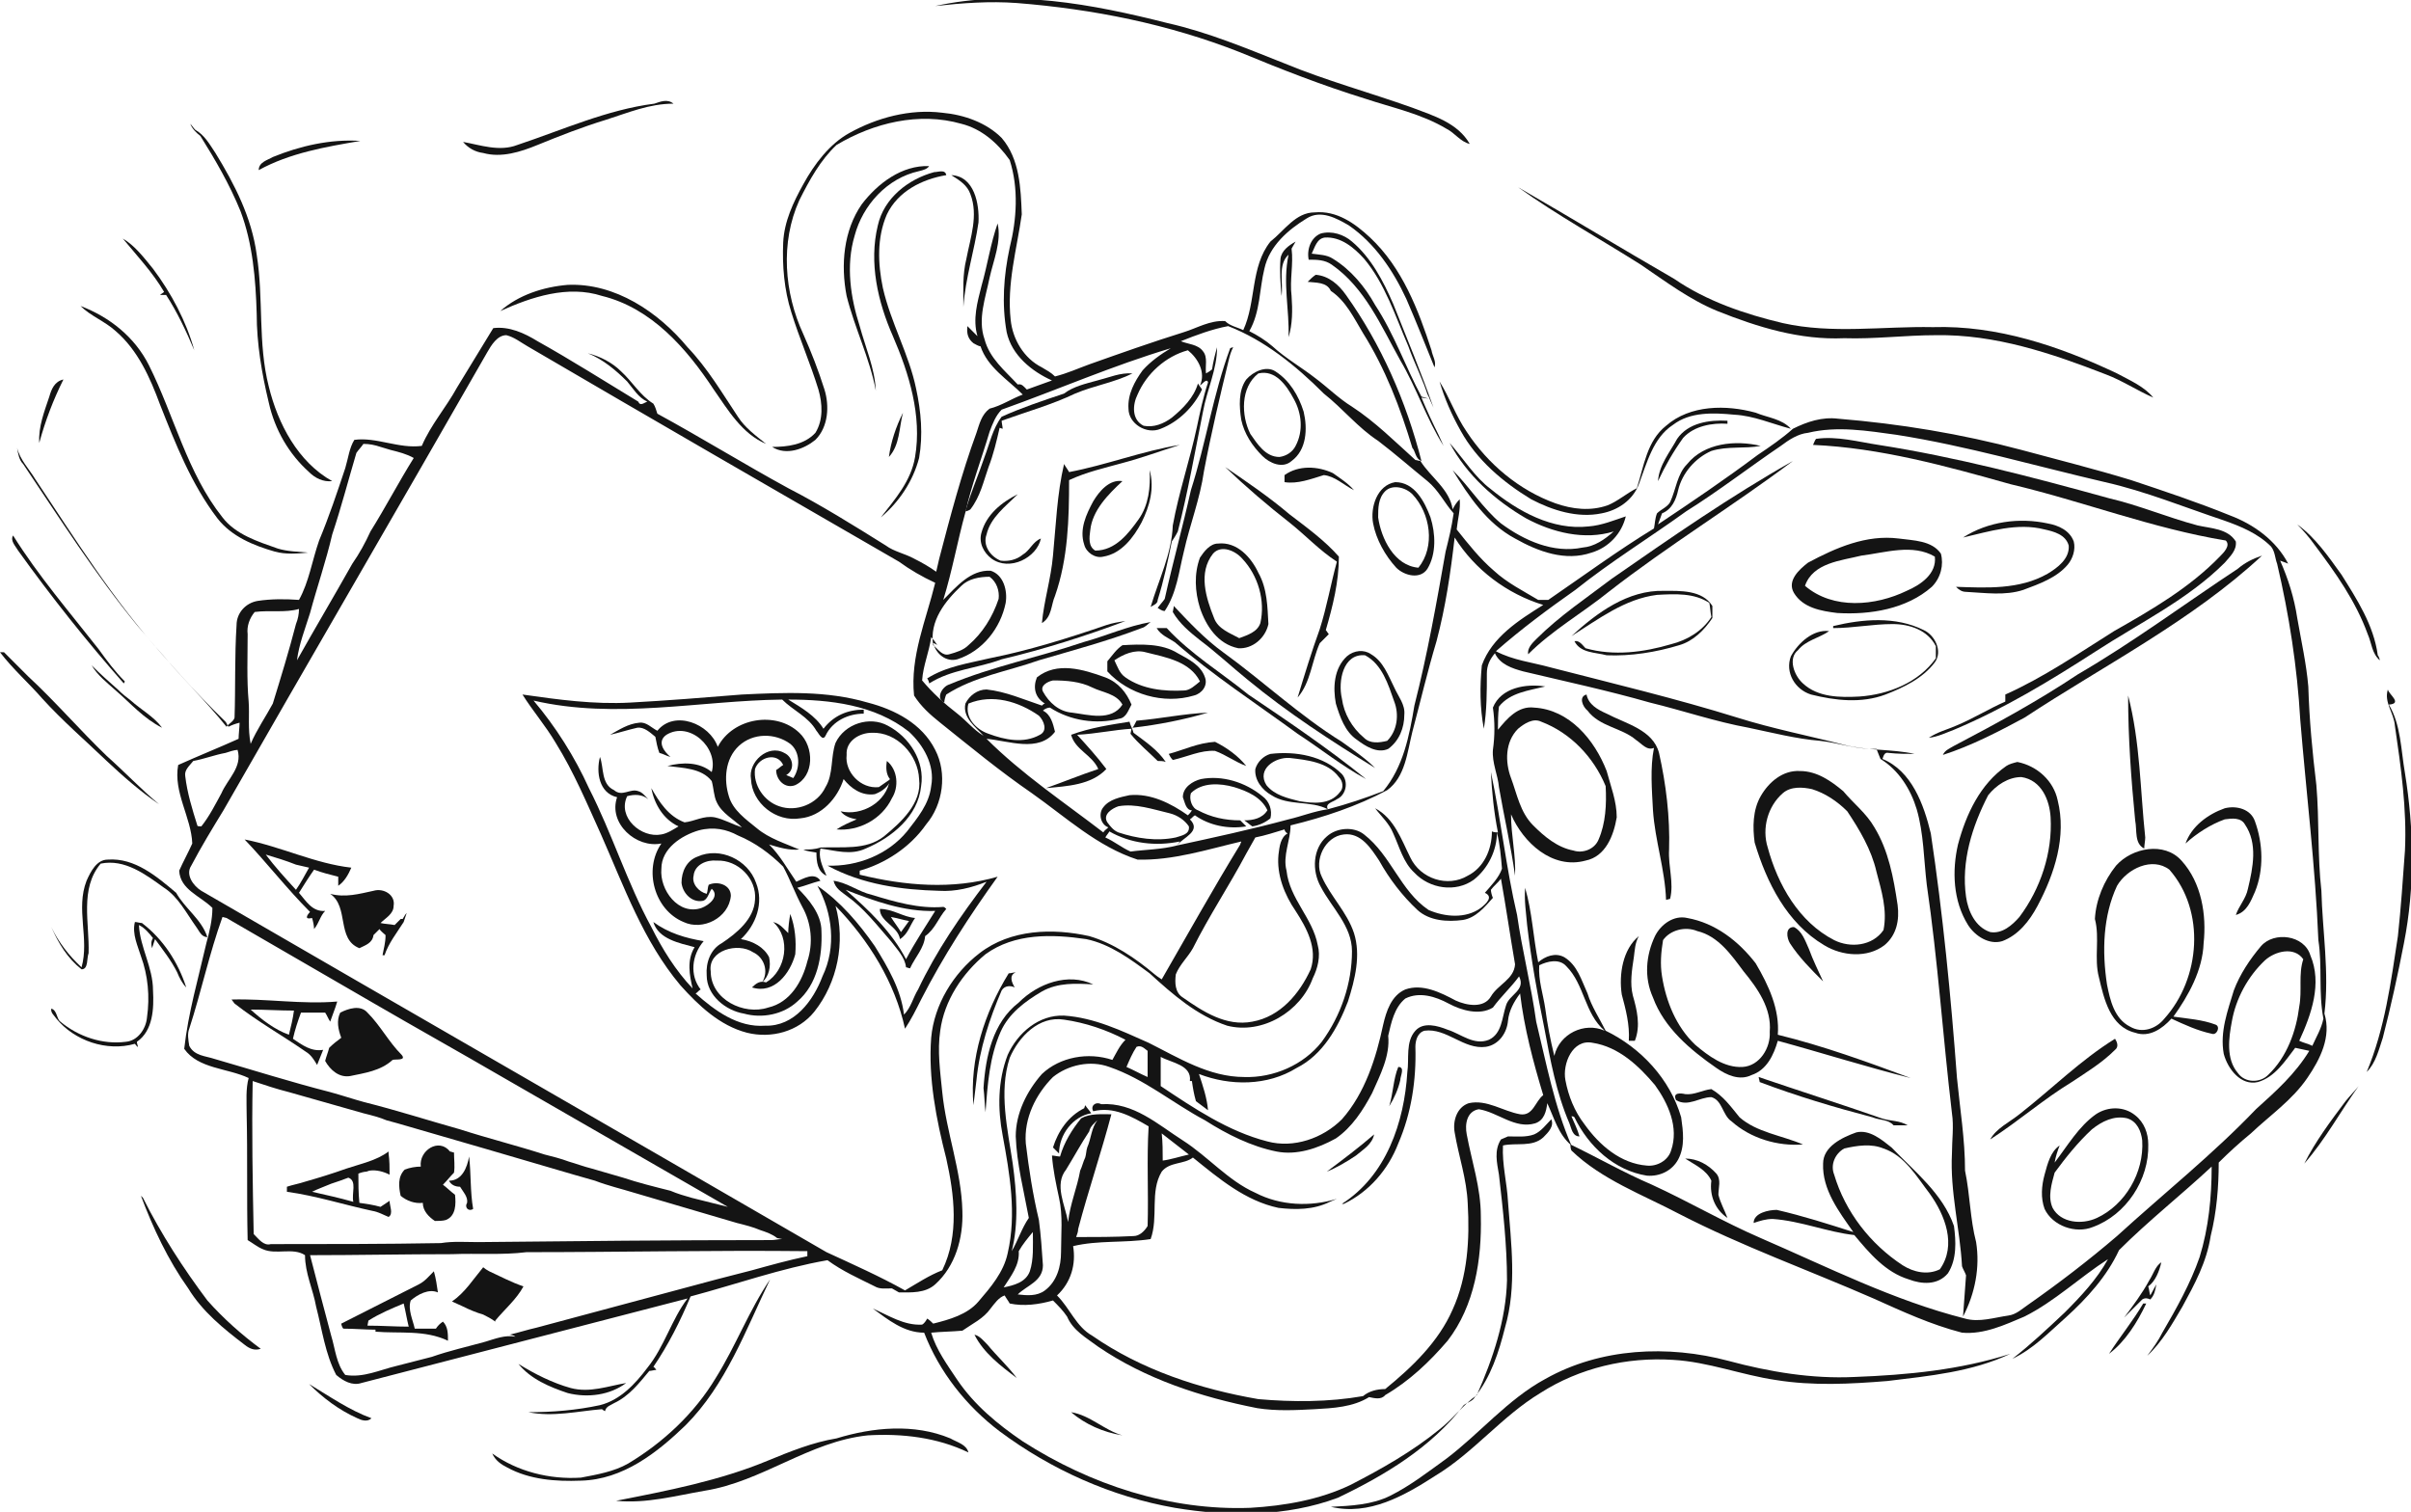 <?xml version="1.0" encoding="utf-8"?>
<!-- Generator: Adobe Illustrator 26.0.3, SVG Export Plug-In . SVG Version: 6.00 Build 0)  -->
<svg version="1.1" id="Слой_16" xmlns="http://www.w3.org/2000/svg" xmlns:xlink="http://www.w3.org/1999/xlink" x="0px"
	 y="0px" viewBox="0 0 239.5 150.2" style="enable-background:new 0 0 239.5 150.2;" xml:space="preserve">
<style type="text/css">
	.st0{fill:#141414;}
</style>
<g>
	<path class="st0" d="M2.8,67.2c-0.8-0.8-1.6-1.6-2.4-2.4c-0.1,0-0.3,0-0.4,0c1.3,1.7,2.9,3.1,4.2,4.6c2,2.2,4.2,4.1,6.4,6.2
		c1.6,1.5,3.3,3,5.2,4.3c-1.8-1.5-3.4-3.2-5.2-4.8C7.9,72.5,5.5,69.7,2.8,67.2z"/>
	<path class="st0" d="M160.1,57.5c-2.5,1.9-5.2,3.7-7.5,6c-0.4,0.4-0.9,0.9-0.8,1.5c2.4-2.4,5.4-4.1,8-6.2c5.9-4.6,12.3-8.5,18.3-13
		C171.9,49.3,166,53.4,160.1,57.5z"/>
	<path class="st0" d="M186.9,111.1c-4-1.4-8.1-2.7-12.2-4.1c0,0.1,0.1,0.4,0.1,0.5c3.7,1.4,7.4,2.5,11.2,3.5
		c0.7,0.3,1.6,0.2,2.1,0.8c0.4,0,0.9,0,1.4,0C188.7,111.3,187.8,111.4,186.9,111.1z"/>
	<path class="st0" d="M213.2,129.5c-0.1,0-0.2,0-0.3,0c-1,1.7-2.3,3.3-3.4,5C211.1,133.3,212.3,131.4,213.2,129.5z"/>
	<path class="st0" d="M12.4,67.7c-1-1-1.8-2.1-2.6-3.2c-2.9-3.7-6-7.3-8.5-11.3c-0.3,0.5,0.2,1,0.5,1.5c3.3,4.6,6.8,9,10.5,13.2
		C12.3,67.9,12.4,67.7,12.4,67.7z"/>
	<path class="st0" d="M38.7,119.3c-0.3,0.2-0.6,0.4-0.9,0.6c-0.7-0.2-1.4-0.3-2.1-0.4c-0.1-1-0.1-1.9-0.1-2.9
		c0.2-0.1,0.6-0.2,0.8-0.2l0.3-0.1c0.7-0.1,1.4,0.1,2,0.4c0-0.7,0-1.4-0.1-2.1l0-0.2c-1.2,0.9-2.7,1.2-4.2,1.7
		c-1.4,0.5-2.7,0.9-4.1,1.3c-0.6,0.2-1.2,0.3-1.8,0.5c0,0.1,0,0.4,0,0.5c2.9,0.4,5.7,1.3,8.5,1.9c0.6,0.1,1.1,0.4,1.6,0.6
		C39.1,120.6,38.7,119.8,38.7,119.3z M31,118.4c0.6-0.3,1.2-0.5,1.9-0.8c0.6-0.2,1.2-0.4,1.7-0.6c0.9,0.3,0.3,1.6,0.5,2.4
		C33.7,119,32.3,118.7,31,118.4z"/>
	<path class="st0" d="M89.7,41c-0.7,1.4-1.2,2.9-1.4,4.4C89.4,44.2,89.3,42.5,89.7,41z"/>
	<path class="st0" d="M111.5,142.6c-1.8-0.5-3.2-2-5.1-2.3C107.8,141.5,109.6,142.3,111.5,142.6z"/>
	<path class="st0" d="M128,33.5c0.4-1.3,0.4-2.7,0.3-4.1c-0.2-1.6,0.2-3.1,0-4.7c0.1-0.2,0.3-0.5,0.4-0.7c-0.7,0.4-1.4,0.9-1.5,1.7
		c-0.1,1.2,0,2.5,0.1,3.7c0.2-1.3-0.4-3.1,0.7-4.1C127.4,28.1,128.1,30.8,128,33.5z"/>
	<path class="st0" d="M233,109.4c-1.5,2-3,4-4.1,6.2c2.1-2.4,3.6-5.2,5.4-7.7C233.9,108.4,233.4,108.9,233,109.4z"/>
	<path class="st0" d="M174.6,45.2c-3.2,2.4-6.6,4.7-9.9,6.9c0.1-0.3,0.3-0.8,0.4-1.1c1-0.4,1.4-1.4,1.6-2.3c0.4-1.7,1.7-3.2,3.3-3.9
		c1.6-0.5,3.3-0.2,4.9-0.5c-2.5-0.6-5.6-0.3-7.3,1.8c-1,1-1.1,2.5-1.7,3.8c-0.3,0.5-0.9,0.7-1.3,1.1c-0.2,0.5-0.2,1-0.3,1.5
		c-3.6,2.2-7,4.7-10.5,7.1c-0.2,0-0.7,0-1,0c-1.5-0.9-3.1-1.7-4.4-2.9c-1.4-1.2-2.5-2.6-3.7-4.1c0.1-1,0.4-2,0.3-3
		c-0.3,0.3-0.5,0.6-0.7,1c-0.3-2-2.2-3.2-3.2-4.8c-0.1,0-0.4-0.1-0.5-0.1c-2-1.8-4-3.8-6.3-5.3c-1.3-0.8-2.4-1.9-3.6-2.8
		c-1.4-1.1-3-2-4.3-3.2c-0.7-0.6-1.5-1.1-2.3-1.5c1.1-1.9,1-4.2,1.5-6.2c0.5-2.3,2.4-3.9,4.2-5c1.4-0.9,3,0,4.2,0.7
		c2.6,1.8,4.4,4.5,5.7,7.3c1,2.3,1.9,4.6,2.8,6.8c0.2-0.6-0.2-1.1-0.3-1.7c-1.3-4-2.9-8.2-6.1-11.2c-1.5-1.4-3.3-2.7-5.5-2.5
		c-1.9,0-3,1.8-4.4,2.9c-2,2.5-1.4,6-2.7,8.8c-0.6-0.3-1.3-0.4-1.8-0.9c-1.5-0.1-2.8,0.7-4.1,1.1c-3.2,1-6.3,2.1-9.4,3.2
		c-1.1,0.4-2.2,0.9-3.4,1.2c-0.4-0.4-0.8-0.6-1.3-0.9c-1.8-0.9-2.9-2.8-3.1-4.7c-0.4-3.6,0.6-7,1.1-10.5c-0.1-2.6-0.2-5.5-2-7.6
		c-1.5-1.5-3.7-2.3-5.9-2.5c-3.2-0.4-6.5,0.5-9.2,2c-2,1.1-3.5,3.1-4.6,5.1c-1,1.8-1.9,3.7-2,5.8c-0.1,2.3,0.1,4.7,0.8,6.9
		c0.8,2.6,1.9,5.1,2.7,7.7c0.4,1.4,0.5,3-0.3,4.3c-1.1,1.2-2.8,1.4-4.3,1.4c1.4,0.9,3.2,0.2,4.3-0.7c1.3-1.3,1.4-3.4,0.9-5
		c-0.6-1.9-1.3-3.7-2.1-5.5c-1.9-4.1-2.3-9.1-0.4-13.3c1-2,2.1-4,3.7-5.5c3.7-2.2,8.2-3.3,12.4-2.1c2,0.5,3.6,1.9,4.8,3.6
		c0.9,2.8,0.7,5.9,0,8.7c-0.6,2.8-0.8,5.6-0.3,8.4c0.5,2.3,2.5,3.9,4.5,4.8c-0.8,0.3-1.7,0.6-2.5,0.9c-0.3-0.3-0.5-0.6-0.9-0.5
		c-1.3-1.4-2.8-2.6-3.3-4.5c-0.7-2,0.1-4.1,0.5-6.1c0.4-1.8,1.2-3.6,0.8-5.4c-0.7,2-1,4.1-1.6,6.2c-0.4,1.6-0.9,3.3-0.4,5l-0.2-0.2
		c-0.2-0.2-0.6-0.6-0.8-0.8c-0.1,0.8,0.1,1.3,0.6,1.7c0.2,0.1,0.5,0.3,0.7,0.3c0.7,2.1,2.7,3.3,4.2,4.8c-1.1,0.4-2.1,1.1-3.3,1.4
		c-0.8,0.6-1,1.5-1.3,2.4c-1.5,4.1-2.6,8.3-3.7,12.5c-0.1,0.4-0.2,0.9-0.3,1.3c-0.7-0.5-1.4-0.9-2.2-1.3c-0.9-0.5-2-0.7-2.8-1.3
		c-3.2-2-6.4-4-9.7-5.7c-4.4-2.4-8.6-5-13-7.4c-0.1-0.3-0.2-0.7-0.4-1c-1.3-0.8-2.1-2.2-3.2-3.2c-0.9-0.9-2.1-1.5-3.3-1.8
		c1.5,0.6,2.8,1.7,3.9,2.8c0.6,0.7,1.1,1.6,2,2c-0.3,0.1-0.7,0.5-0.9,0c-3.3-2-6.6-4.1-10-6c-1.3-0.8-2.8-1.5-4.4-1.3
		c-1.2,2-2.4,3.9-3.6,5.9c-1.1,2-2.6,3.7-3.5,5.8c-2.3,0.3-4.5-0.9-6.7-0.6c-0.5,0.8-0.6,1.8-0.9,2.8c-0.8,2.4-1.6,4.8-2.6,7.2
		c-0.7,2-1,4.1-2,5.9c-1.4-0.1-2.8-0.1-4.1,0.1c-1.2,0.2-2.1,1.2-2.1,2.4c-0.2,3.1-0.1,6.2-0.2,9.2c-0.1,0.4-0.6,0.6-0.8,0.9
		c-2-2.5-4.3-4.7-6.3-7.1c-4.9-5.4-8.7-11.5-12.7-17.5c-0.6-1-1.5-1.9-1.8-3.1c0.1,0.6,0.2,1.2,0.6,1.6C6,51.6,9.5,57.1,13.6,62.1
		c2.8,3.3,5.7,6.6,8.8,9.6c0.1,0.1,0.2,0.4,0.3,0.5c0.4-0.2,0.7-0.3,1.1-0.4c0,0.4-0.1,1.2-0.1,1.6c-2,0.9-4,1.7-6,2.6
		c-0.5,2.7,1.3,5.2,1.4,7.8c-0.4,0.9-0.9,1.8-1.3,2.7c0.1,1.9,2.1,2.5,3.3,3.7c0,1.2-0.3,2.4-0.6,3.5c-0.8,3.5-1.8,6.9-2.2,10.5
		c1.4,2,4.3,1.9,6.4,2.9c-0.3,1.1-0.2,2.3-0.2,3.5c0.1,4.2,0,8.4,0.1,12.6c0.5,0.3,1,0.7,1.5,0.9c1.3,0.6,3-0.2,4.2,0.6
		c0,1.8,0.8,3.4,1.1,5.1c0.6,2.3,0.9,4.7,2,6.8c0.7,0.6,1.6,1.1,2.5,0.8c10.8-2.8,21.6-5.6,32.4-8.4c-1.6,2.1-2.3,4.8-4,6.9
		c-1.2,1.6-2.7,3.2-4.7,3.7c-2.3,0.5-4.7,0.7-7.1,0.7c2.4,0.5,4.9-0.1,7.3-0.3c0.1,0.1,0.3,0.2,0.3,0.2c0.1-0.5,0.6-0.6,0.9-0.8
		c1.5-0.7,2.5-2,3.5-3.2c0.2,0,0.5-0.1,0.7-0.1c-0.1-0.1-0.2-0.3-0.3-0.3c1.5-2.2,2.7-4.6,3.7-7c4.5-1.2,9-2.8,13.6-3.6
		c1.5,1.1,3.1,1.8,4.7,2.6c0.5,0.3,1.1,0.2,1.7,0.2c0.2,0.1,0.5,0.3,0.7,0.4c1.2,0,2.6,0.1,3.6-0.8c2-1.8,2.8-4.6,2.7-7.3
		c-0.1-4-1.6-7.8-2-11.8c-0.2-2-0.5-4.1-0.2-6.1c0.4-3,2.2-5.7,4.5-7.6c2.9-2.1,6.6-2,10-1.5c2.4,0.5,4.4,2,6.3,3.4
		c2.3,2.1,4.7,4.2,7.7,5.2c3.5,0.9,7.3-1.4,8.5-4.7c0.5-1,0.8-2.2,0.5-3.3c-0.5-2.7-2.8-4.6-3.1-7.4c-0.4-1.5,0.4-3,0.4-4.5
		c3.3-0.8,6.6-1.9,9.6-3.5c1.8-1.3,2-3.8,2.5-5.8c0.8-3,1.5-6,2.4-9c0.9-3.4,1.4-6.8,1.8-10.3c2,3.2,5.2,5.6,8.8,6.7
		c-2.4,1.5-5.1,3.2-6.1,6c-0.2,2.1-0.2,4.2,0.2,6.3c0.3-1.8,0.3-3.7,0.3-5.5c0-0.8,0.3-1.4,0.8-2c0.5,1.1,1.7,1.5,2.8,1.8
		c4.2,1,8.4,1.9,12.6,3.1c3.3,0.8,6.5,1.9,9.8,2.5c2.4,0.5,4.7,1.1,7.1,1.3c1.9,0.2,3.7,0.9,5.6,0.8c0.1,0.3,0.3,0.7,0.4,1
		c1.8,1.1,3,3,3.6,5c0.7,2.4,0.7,5,1,7.5c1.1,7.5,1.6,15.1,2.5,22.7c0.2,1.3,0,2.7,0,4c-0.2,3.8,0.8,7.5,1,11.2
		c0.1,0.3,0.3,0.6,0.4,0.9c-0.1,1.4-0.2,2.7-0.3,4.1c1.2-2.3,1.7-4.9,1.3-7.4c-0.6-2.3-0.6-4.7-1.1-7.1c0-3.1-0.5-6.1-0.8-9.2
		c-0.6-8.1-1.4-16.3-2.6-24.3c-0.7-2.9-1.9-6.2-4.8-7.4c0.1-0.3,0.2-0.7,0.6-0.6c0.9,0.1,1.8,0.1,2.6,0.1c-2.3-0.5-4.7-0.3-7-0.9
		c-3.5-0.9-7.1-1.6-10.6-2.7c-6.1-1.9-12.4-3.4-18.6-5c-1.8-0.5-3.7-0.7-5.4-1.6c2.5-2.2,5.2-4.2,7.9-6.1c3.5-2.8,7.4-5.2,11-7.8
		c3.2-2,6.3-4.4,9.4-6.5c0.8-0.6,1.7-1.2,2.7-1.3c2.9-0.7,5.9-0.2,8.8,0.2c7,1.1,13.8,3.1,20.7,4.7c4,0.9,7.9,2.5,11.8,3.8
		c1.7,0.6,3.4,1.3,4.7,2.6c0.4,0.5,0.4,1.2,0.6,1.7c1.2,5.1,2,10.3,2.3,15.5c0.6,7.3,1.5,14.6,1.8,21.9c0.4,2.6,0,5.2,0.5,7.8
		c-0.2,1-0.7,1.8-1.1,2.7c-0.4-0.2-0.9-0.3-1.3-0.5c1.2-2.6,2.3-5.7,1.1-8.5c-0.6-2-3.6-2.4-4.9-0.9c-1.1,1.3-2.1,2.8-2.7,4.4
		c-0.6,2-1.4,4.1-1,6.3c0.4,1.5,1.7,3.2,3.4,2.8c1.7-0.5,2.7-2.1,3.7-3.4c0.5,0.1,0.9,0.2,1.4,0.3c-1.4,2.3-3.3,4-5.3,5.8
		c-4.3,4.5-9.2,8.4-13.8,12.6c-2.8,2.4-5.8,4.7-8.8,6.8c-0.6,0.4-1.2,1-2,1.1c-1.4,0.2-2.9,0.7-4.3,0.3c-7.1-1.8-13.6-5.1-20.3-8
		c-3.7-1.6-7.1-3.6-10.8-5.3c-2.8-1.2-5.4-2.7-8.1-4c0,0.1,0,0.4,0.1,0.6c3,2.9,7.1,4.4,10.7,6.3c6.2,3.2,12.9,5.6,19.3,8.4
		c2.9,1.3,5.7,2.6,8.8,3.4c2.2,0.2,4.3-0.8,6.2-1.6c3-1.5,5.5-3.9,8.3-5.7c-1.1,2-2.7,3.7-4.3,5.3c-1.7,1.6-3.4,3.2-5.2,4.6
		c2.1-1,3.6-2.6,5.3-4.1c2.1-1.9,4.1-4.1,5.3-6.7c2.9-2.9,6.2-5.5,9.2-8.3c0,3-0.3,6.1-1.2,9c-0.9,2.6-2.3,5.1-3.7,7.5
		c-0.4,0.8-0.9,1.5-1.5,2.3c1.5-1.4,2.5-3.2,3.5-4.9c1.2-2.2,2.4-4.4,2.8-7c0.6-2.4,0.8-4.9,0.8-7.3c1-1,2.1-2,3.2-2.9
		c1.9-1.8,4.1-3.3,5.6-5.5c1.3-1.9,2.4-4.1,1.7-6.4c0.5-4.1-0.2-8.2-0.3-12.2c-0.4-3.5-0.2-7-0.5-10.5c-0.4-3.3-0.7-6.5-0.8-9.8
		c-0.2-2.3-0.7-4.5-1.1-6.8c-0.3-2-0.9-3.9-1.7-5.7l0.8,0.3c-1.2-2.3-3.4-3.9-5.8-4.8c-3.2-1.3-6.5-2.4-9.8-3.5
		c-3.6-1.1-7.2-2-10.9-3c-6-1.6-12.1-2.6-18.2-3.1c-1.6-0.2-3.1,0.3-4.5,1C177.1,43.5,175.8,44.4,174.6,45.2z M33,53.1
		c0.9-2.7,1.6-5.4,2.4-8.1c0.2-0.3,0.5-0.6,0.7-0.9c0.6,0,1.1,0.1,1.7,0.3c0.3,0.1,0.7,0.2,1,0.3c0.8,0.2,1.6,0.4,2.3,0.8
		c-1.5,2.4-2.8,4.9-4.3,7.3C36.3,53.9,35.7,55,35,56c-1.8,3.2-3.7,6.4-5.5,9.6c0.2-1.6,0.8-3.1,1.3-4.7C31.5,58.3,32.4,55.7,33,53.1
		z M24.7,69.7c-0.2-2.2-0.1-4.5-0.1-6.7c-0.1-0.8,0.2-1.6,0.7-2.2c1.5-0.2,3,0.1,4.4-0.3c0,0.5-0.1,1-0.3,1.5
		c-0.7,2.7-1.5,5.3-2.3,7.9c-0.7,1.3-1.6,2.6-2.2,4C24.6,72.4,24.8,71,24.7,69.7z M19.6,82c-0.5-1.6-1-3.2-1.2-4.9
		c-0.1-0.6,0.4-1,0.8-1.5c1.1-0.2,2.1-0.6,3.2-0.8c0.3-0.1,0.9-0.3,1.2-0.3c0.5,1.7-1,2.9-1.6,4.3c-0.6,1.1-1.2,2.3-2,3.3
		C19.8,82.1,19.6,82.1,19.6,82z M21.3,105.2c-0.9-0.3-2-0.3-2.5-1.3c-0.1-0.6-0.2-1.2,0-1.7c1.2-3.7,2-7.5,3.3-11.1l0.4,0.1
		c4.8,2.8,9.7,5.6,14.5,8.4c4.3,2.5,8.6,4.9,12.9,7.4c7.5,4.3,14.9,8.6,22.4,12.9c-1.2-0.3-2.4-0.6-3.6-0.9
		c-0.7-0.2-1.4-0.4-2.1-0.7c-1.6-0.4-3.2-0.8-4.7-1.3c-1-0.3-2.1-0.6-3.1-0.9c-0.8-0.2-1.6-0.5-2.3-0.7c-0.8-0.3-1.6-0.5-2.4-0.7
		c-2.8-0.9-5.6-1.6-8.4-2.5c-3.2-0.9-6.3-1.9-9.5-2.7c-1.1-0.3-2.3-0.7-3.4-1C28.9,107.5,25.1,106.3,21.3,105.2z M25.2,122.6
		c-0.1-5.1-0.2-10.2-0.1-15.2c1.2,0.4,2.4,0.8,3.6,1.1c2.5,0.7,4.9,1.4,7.4,2.1c0.8,0.2,1.6,0.4,2.3,0.7c0.4,0.1,0.7,0.2,1.1,0.3
		c5.9,1.7,11.7,3.4,17.5,5.1c0.7,0.2,1.4,0.4,2.1,0.6c1.3,0.5,2.6,0.8,3.9,1.2c3.4,1,6.8,2,10.2,3c0.8,0.2,1.6,0.4,2.3,0.7
		c0.6,0.2,1.2,0.4,1.7,0.8l0.5,0.1c-0.4,0-0.7,0.1-1.1,0.1c-9.7,0-19.4,0.1-29.1,0.2c-1.2,0-2.5-0.1-3.7,0.1
		c-5.6,0.1-11.3,0.1-16.9,0.1C26.2,123.8,25.7,123.1,25.2,122.6z M74.7,126.2c-1.2,0.3-2.3,0.6-3.5,0.9c-6,1.6-11.9,3.2-17.9,4.8
		c-0.9,0.2-1.8,0.5-2.7,0.7c0.2,0,0.5,0.1,0.6,0.2c-1-0.2-2,0.2-3,0.5c-1.8,0.5-3.6,0.9-5.3,1.5c-1.2,0.3-2.3,0.6-3.5,0.9
		c-1.7,0.4-3.3,1.2-5.1,0.9c-0.9-1.1-1-2.6-1.4-3.9c-0.7-2.6-1.4-5.3-2.1-8c4.7,0,9.4-0.1,14.1-0.1c2.5-0.1,5,0.1,7.4-0.2
		c9.3,0,18.6-0.2,27.9-0.1c0,0.1,0,0.4,0,0.5C78.3,125.2,76.5,125.7,74.7,126.2z M114.7,96.8c-1.9-1.6-4.1-3.1-6.5-3.8
		c-3.6-0.8-7.8-0.7-10.9,1.7c-2.6,2-4.5,5.1-4.8,8.4c-0.3,4,0.5,8.1,1.5,12c0.8,3.6,1.3,7.6-0.4,11.1c-1.3,0.5-2.5,1.3-3.7,2
		c-2.5-1.4-5.2-2.6-7.8-3.8c-20.7-12-41.4-23.9-62.1-35.9C19.2,88,18.4,86.9,19,86c1-1.9,2.1-3.7,3.2-5.5
		C30.9,65.3,39.7,50.2,48.4,35c0.4-0.7,1-1.7,1.9-1.7c0.8,0.2,1.4,0.7,2.1,1.1C64.7,41.6,77,48.7,89.3,55.8c1.1,0.8,2.3,1.5,3.6,2.1
		c-0.9,3.7-2.5,7.3-2.1,11.2c0.7,1.1,1.6,1.9,2.6,2.7c3,2.4,5.9,4.8,9.1,7c3.4,2.4,6.5,5.3,10.5,6.6c3.5,0.1,6.9-1,10.3-1.8
		c0,0.1-0.1,0.2-0.1,0.3c-2.7,4.4-5.2,8.9-7.8,13.4C115.1,97.1,114.8,96.9,114.7,96.8z M92.7,64.1c-0.4-2.4,1.2-4.4,2.8-5.9
		c0.7-0.7,1.8-0.9,2.8-0.9c0.7,0.5,1,1.4,0.9,2.2c-0.6,1.8-1.6,3.4-3,4.6c-0.5,0.5-1.2,0.7-1.9,0.9C93.6,65.2,93.2,64.5,92.7,64.1z
		 M127.9,82.8c-0.7,0.4-0.8,1.3-0.9,2.1c-0.2,2,0.6,4,1.7,5.6c1.1,1.7,2.2,3.7,1.5,5.8c-1.1,2.4-3,4.7-5.8,5.2
		c-2.6,0.5-4.9-1-6.9-2.4c-0.8-0.5-0.8-1.5-0.7-2.3c0.4-1,1.2-1.7,1.7-2.6c1.6-3.2,3.6-6.2,5.3-9.4c0.3-0.5,0.6-1.1,0.9-1.6
		c1-0.2,1.9-0.5,2.9-0.8C127.6,82.5,127.7,82.7,127.9,82.8z M143.6,54.8c-0.9,5.1-1.8,10.2-3.1,15.3c-0.5,3-1.1,6.1-3.1,8.5
		c-1.8,0.7-3.6,1.3-5.5,1.8c-0.3-0.6,0.5-0.7,0.9-1c0.9-0.4,1.2-1.7,0.5-2.5c-1.8-1.8-4.6-2.3-7.1-2c-0.7,0.2-1.3,0.8-1.5,1.5
		c-0.1,1.1,0.7,2.1,1.6,2.6c1.7,1.1,3.9,0.5,5.6,1.4c-1.4,0.2-2.6,0.7-3.9,1c-3.7,1-7.4,1.8-11.1,2.6l0,0c-1.5,0.4-3.1,0.4-4.6,0.6
		c-0.9-0.4-1.6-1-2.5-1.4c0.1-0.2,0.3-0.4,0.4-0.6c2.1,1.2,4.6,1.5,7,1l-0.3,0.4c0.6-0.8,2.5-1.4,1.3-2.6c0.2-0.1,0.3-0.3,0.5-0.4
		c1.4,1,3.3,1.4,5.1,1.1c-0.2-0.2-0.4-0.4-0.6-0.6c-1.5,0-2.9-0.3-4.2-1c-0.6-0.2-0.9-1.1-0.7-1.7c1.1-1.1,2.9-1,4.3-0.6
		c1.3,0.4,2.7,1,3.3,2.3c-0.5,0.8-1.4,1-2.3,1c0.3,0.2,0.5,0.4,0.8,0.6c0.7-0.1,1.3-0.4,1.8-0.8c0.2-0.8-0.1-1.7-0.8-2.2
		c-1.7-1.4-4-2.1-6.1-1.7c-0.8,0.2-1.8,0.8-1.8,1.8c0.2,0.5,0.3,1.3,0.9,1.3c-0.1,0.2-0.3,0.4-0.4,0.5c-1.7-1.2-3.7-2.2-5.8-2
		c-0.9,0.2-2,0.4-2.6,1.2c-0.5,0.6-0.3,1.7,0.5,2c-0.2,0.2-0.4,0.3-0.5,0.5c-3.9-3-8.1-5.8-11.6-9.3c2.2,0.2,5.2,1.4,6.8-0.7
		c-0.2-0.8-0.4-1.7-1.2-2.1c0.2-0.2,0.5-0.3,0.7-0.3c2,1.3,4.6,1.7,6.9,1.1c0.7-0.1,0.9-0.9,1.2-1.4c-0.5-1.2-1.3-2.2-2.6-2.7
		c-2.2-0.8-4.8-1.6-6.8,0c-0.4,1-0.2,2,0.8,2.6c-0.1,0-0.2,0.1-0.3,0.2c-1.8-0.6-3.6-1.4-5.5-1.6c-0.9,0-1.7,0.6-2.1,1.4
		c-0.3,1.4,1,2.3,1.8,3.2c-1-0.6-1.7-1.5-2.6-2.2c-1.3-1-2.5-2.1-3.5-3.3c0.1-1.5,0.7-2.8,0.9-4.3c0.2,0.2,0.5,0.6,0.6,0.8
		c-0.1-0.1-0.3-0.2-0.4-0.2c0.3,1.1,1.3,1.9,2.4,1.6c2.5-0.8,4.3-3.1,4.8-5.6c0.2-1.2-0.2-2.8-1.5-3.2c-2-0.1-3.4,1.6-4.7,2.9
		c0.9-2.9,1.4-5.8,2.2-8.7c0.6-2.7,1.6-5.3,2.4-8c0.3-0.8,0.6-1.6,1.2-2.2c5.6-2,11.1-4.4,16.8-6.1c-1,0.6-2,1.3-2.8,2.2
		c-0.8,1.1-1.5,2.4-1.4,3.8c0,1.5,1.8,2.6,3.2,2c1.8-0.7,3.3-2.2,4.1-3.9c-0.1-0.2-0.3-0.4-0.4-0.6c-0.4,1.4-1.5,2.5-2.6,3.4
		c-0.8,0.6-1.8,1-2.8,0.8c-1.2-0.6-1.1-2.1-0.6-3.1c0.9-2.1,2.8-3.8,5-4.4c1,0.8,1.8,2.2,1.2,3.5c0.2-0.1,0.7-0.8,0.8-0.3
		c-0.5,1.5-0.8,3-1.1,4.4c-0.7,3.3-1.8,6.5-2.4,9.8c-0.1,2.8-1.4,5.4-2.2,8.1c0.3-0.2,0.7-0.3,0.7-0.7c0.6-1.9,1-3.8,1.4-5.8
		c0.2-0.3,0.4-0.6,0.6-1c1-3.9,1.7-7.9,2.5-11.9c0.4-2.2,1.4-4.2,1.4-6.4c-0.2,0.7-0.4,1.5-0.5,2.2c-0.1,0.1-0.4,0.3-0.6,0.4
		c-0.1-0.7,0.2-1.6-0.3-2.2c-0.5-0.7-1.5-0.7-2.2-1c1.5-0.6,3.1-1.2,4.7-1.5c3.6,1.4,6.7,3.9,9.5,6.7c1.9,1.5,3.4,3.4,5.4,4.7
		c1.7,1.3,3.3,2.7,4.9,4c1.1,0.9,1.7,2.2,2.6,3.2C144.2,52.4,143.9,53.6,143.6,54.8z M129.1,79.6c-1.2-0.3-2.5-0.6-3.3-1.6
		c-1-1.6,0.9-2.8,2.3-2.7c1.7,0.2,3.8,0.4,4.9,1.9c0.4,0.4,0.5,1.1,0.1,1.5C132.1,80,130.4,79.8,129.1,79.6z M110,81.7
		c-0.5-0.8,0.5-1.4,1.1-1.6c1.7-0.3,3.4,0.3,5.1,0.7c0.8,0.2,1.5,0.7,1.9,1.3c0.1,0.8-0.7,0.9-1.3,1.1c-1.9,0.4-3.9,0.1-5.7-0.5
		C110.6,82.5,110.3,82.1,110,81.7z M98.2,72.9c-1.2-0.4-2.4-1.6-2-3c2.4-1,5-0.2,7,1.2c0.5,0.5,0.9,1.5,0.1,1.9
		C101.7,73.9,99.8,73.5,98.2,72.9z M103.6,68.7c-0.3-0.6,0.5-1,1-1.1c1.3,0,2.7,0.1,3.9,0.7c1,0.5,2.4,0.6,3,1.7
		c-1.1,1.7-3.4,1-5,0.8C105.2,70.7,104.2,69.8,103.6,68.7z M225.3,106.8c-0.8,0.8-2.3,0.8-3-0.2c-1.2-1.4-0.9-3.5-0.6-5.1
		c0.4-2.3,1.6-4.5,3.3-6.1c1-0.9,2.9-1.4,3.8-0.1c-0.5,1.5-0.1,3.1-0.4,4.7C228.1,102.4,227.2,105,225.3,106.8z"/>
	<polygon class="st0" points="116.8,84.1 116.8,84.1 116.8,84 	"/>
	<path class="st0" d="M4.9,39.4c-0.5,1.5-1.1,3-1,4.6c0.6-2.2,1.4-4.3,2.4-6.3C5.4,37.9,5.1,38.7,4.9,39.4z"/>
	<path class="st0" d="M145.4,139.6c0.4-0.3,0.9-0.4,1.1-0.8c1.6-2,2.4-4.5,3-6.9c1.2-4.1,0.6-8.4,0.3-12.5c-0.1-1.9-0.6-3.7-0.5-5.6
		c1.3-0.3,2.9,0.2,4-0.8c0.5-0.5,1.1-1.1,0.8-1.8c-0.5,0.5-1,1.2-1.7,1.5c-0.8,0.3-1.7,0.2-2.6,0.2c-0.2,0.1-0.5,0.2-0.7,0.3
		c-0.7,1.1-0.4,2.3-0.2,3.5c0.4,3.5,0.8,7,0.8,10.5c-0.1,3.9-1.4,7.8-3,11.4c-1.4,1-2.4,2.4-3.7,3.4c-2.7,2.2-5.7,3.9-8.8,5.5
		c-3.1,1.5-6.6,2.1-10,2.3c-8,0.3-15.9-2.3-22.6-6.6c-2.5-1.7-4.8-3.6-6.5-6.1c-1-1.5-2.1-3-2.6-4.7c1-0.1,2-0.1,3.1-0.2
		c1-0.7,2.1-1.2,2.8-2.2c0.4-0.5,0.8-1.1,1.4-1.3c0.1,0.2,0.4,0.6,0.5,0.8c1.4,0.3,2.9,0.1,4.3-0.3c0.5,0.5,1,1,1.4,1.6
		c0.6,1.4,1.9,2.1,3.1,3c4.7,3.2,10.2,5,15.8,6.1c1.9,0.3,3.8,0.2,5.7,0.1c1.8-0.1,3.8-0.2,5.4-1.2c0.5,0.1,1.2,0.3,1.6-0.2
		c2.4-1.4,4.4-3.3,6.2-5.4c2.7-3.5,3.4-8.1,3.3-12.4c0-2.8-0.9-5.4-1.4-8.1c-0.2-1,0-2.3,1.2-2.5c1.9,0.3,3.6,2,5.6,1.4
		c0.9-0.3,1.1-1.2,1.2-2c0.7,1.5,1.1,3.1,2.4,4.2c-1.7-3.9-2.5-8.2-3.5-12.3c-0.5-3.6-1.4-7.1-1.9-10.6c-1.1-4.7-1.6-9.5-2.6-14.2
		c0.1,2,0.3,4,0.7,6c-0.1,0-0.4,0-0.6-0.1c0,1.8-0.8,3.6-2.4,4.4c-2,1.2-4.7,0.3-5.7-1.8c-0.9-1.8-1.6-3.9-3.5-4.9
		c0.6,0.8,1.4,1.5,1.8,2.5c0.6,1.3,1,2.9,2.1,3.9c1.5,1.6,4.1,2,5.9,0.7c1.4-1.1,2.3-2.9,2.3-4.7c0.3,1.2,0.4,2.4,0.5,3.6
		c-0.3,0.9-1.1,1.7-1.7,2.4c0.9,0.4,0.1,1.1-0.4,1.5c-1.5,1.1-3.6,0.9-5.2,0.2c-2.8-1.9-3.7-5.4-6.4-7.5c-1-0.8-2.7-0.7-3.7,0.2
		c-1.4,1.2-1.5,3.4-0.6,5c1.1,2.1,3.1,3.9,3.1,6.4c0,3.2-1.1,6.4-3,9c-1.8,2.3-4.8,3.6-7.7,3.5c-3.5,0-6.5-1.9-9.5-3.4
		c-2.7-1.2-5.4-2.5-8.4-2.7c-2.5-0.1-4.6,1.7-5.6,3.9c-1,2.6-1,5.4-0.5,8c0.7,3.8,1.4,7.8,0.5,11.7c-0.4,1.9-1.7,3.4-2.9,4.8
		c-1.1,1.3-2.9,1.8-4.5,2.2c-0.1-0.1-0.4-0.4-0.6-0.5c-0.1,0.2-0.3,0.5-0.5,0.6c-1.8,0.1-3.3-0.9-4.9-1.6c1.5,1.1,3.1,2.4,5.1,2.4
		c1.5,3.9,4.2,7.3,7.5,9.8c5.1,3.8,11.1,6.5,17.4,7.6c5.4,0.9,11.1,0.9,16.2-1C137.5,146.6,142.2,143.8,145.4,139.6z M149.6,99.9
		c-0.4,1.2-0.4,2.8-1.7,3.4c-1.5,0.6-2.8-0.6-4.1-1c-1-0.4-2.4-0.8-3.2,0.1c-1,1.1-0.6,2.8-0.8,4.1c-0.3,5-2.1,10.3-6.5,13.1
		c0.1,0,0.2,0,0.2,0c2.5-1.2,4.4-3.4,5.4-6c1.3-3,1.8-6.3,1.7-9.6c0-0.6,0.2-1.4,0.9-1.6c2.2-0.3,3.9,1.9,6.1,1.6
		c1.3-0.2,2.1-1.4,2.2-2.6c0.1-1,0.6-1.9,1.2-2.7c0.4,3.4,1.3,6.8,2.3,10.1c-0.8,0.6-1,2.1-2.3,1.9c-1.7-0.3-3.3-1.5-5.1-1.1
		c-1.2,0.4-1.6,1.8-1.4,2.9c0.4,2.4,1.2,4.6,1.3,7.1c0.2,3.5,0,7.2-1.5,10.5c-1.4,3.2-4,5.7-6.7,7.9c-0.8,0-1.6,0.2-2.2,0.7
		c-3.4,0.6-7,0.6-10.4,0.3c-5.8-1-11.6-2.9-16.5-6.3c-1.6-0.9-2.2-2.7-3.5-4c1.4-1.3,1.9-3.1,1.6-4.9c2.5-0.6,5.1-0.3,7.7-0.7
		c0.8-2.2-0.1-4.7,1.1-6.7c0.8-1,2.2-0.7,3.1-1.4c2.6,2.1,5.2,4.3,8.5,5c1.7,0.2,3.5,0.2,5.1-0.6l0.3,0.2l-0.3-0.2
		c0.2-0.1,0.5-0.2,0.7-0.3c-2.6,0.8-5.6,0.7-8.1-0.6c-2.7-1.2-4.7-3.6-7.2-5.2c-2.5-1.6-4.9-3.8-8.1-3.6c-0.6-0.3-1.1,0.2-0.8,0.7
		c2-0.5,3.8,0.5,5.5,1.5c-0.2,3.3,0,6.6-0.1,9.9c-0.3,0.5-0.8,1-1.4,1c-1.9,0.1-3.8,0.1-5.7,0.1c0.1-0.3,0.2-0.5,0.2-0.8
		c1-3.8,2.3-7.6,3.3-11.4c-1,0-2.1-0.1-3,0.4c-0.9,1.1-1.7,2.4-2.1,3.8c-0.2,0-0.6-0.1-0.8-0.1c0.1,1.4,0.4,2.8,0.7,4.2
		c0.4,1.8,0.2,3.6,0.2,5.4c0,1.4-0.4,2.9-1.6,3.8c-0.8,0.6-1.8,0.5-2.7,0.4c0.9-0.9,2.5-1.3,2.5-2.9c-0.1-1.5-0.2-3-0.4-4.5
		c-0.6-2.5-1-5.1-1.3-7.6c-0.2-2.5,1-4.9,2.7-6.6c1.5-1.2,3.7-1.7,5.6-1c3.5,1.2,6.3,3.6,9.5,5.3c2.2,1.4,4.6,2.6,7.1,3.1
		c2,0.4,4.1-0.3,5.9-1.3c1.6-1.1,2.7-2.8,3.6-4.5c0.8-1.8,1.8-3.7,1.6-5.7c0.3-1.3,0.6-2.8,1.7-3.7c1.4-0.7,3-0.2,4.3,0.5
		c1.3,0.7,3.1,1.2,4.4,0.4c0.8-1.1,1.8-2,2.6-3.1C151.6,98.4,149.9,98.8,149.6,99.9z M115.5,115.3c0-0.9,0-1.8-0.1-2.7
		c0.9,0.7,1.8,1.4,2.7,2.1C117.2,114.9,116.3,115.2,115.5,115.3z M106.1,121.4c-0.3-1.7-1.4-3.7-0.2-5.2c0.8-1.3,1.5-2.6,2.3-3.8
		c0.1-0.5,0.5-0.8,0.8-1.1c-0.6,0.8-0.6,1.8-1,2.7c-0.1,0.3-0.1,0.7-0.2,1c-0.2,0.4-0.3,0.9-0.5,1.3
		C107,118,106.3,119.6,106.1,121.4z M118.2,107.4l0.2,0c0.1,0.7,0.2,1.3,0.4,2c0.4,0.3,0.8,0.6,1.2,0.9c-0.1-1.2-0.5-2.4-0.9-3.6
		c3.1,1.2,6.8,1.2,9.7-0.6c2.6-1.3,4.1-4,5.1-6.6c0.7-2.2,1.3-4.6,0.6-6.8c-0.7-2.1-2.3-3.6-3.2-5.6c-0.8-1.6,0.3-4,2.2-4.2
		c1.7-0.2,2.7,1.4,3.5,2.6c1,1.8,2.3,3.5,3.8,4.9c1.2,1.1,3,1.2,4.5,1c1.3-0.2,2.2-1.3,3-2.2c-0.1-0.2-0.2-0.6-0.2-0.8
		c0.3-0.4,0.7-0.7,1-1.1c0.5,2.8,0.9,5.6,1.4,8.5c-0.1,1.5-1.7,2-2.4,3.2c-0.7,1.2-2.4,0.9-3.5,0.4c-1.5-0.8-3.3-1.7-5-1.1
		c-1.4,0.6-1.9,2.2-2.2,3.5c-0.7,3.3-1.8,6.8-4.1,9.4c-1.9,1.9-4.8,2.9-7.4,2.2c-3.9-1-7.3-3.3-10.6-5.5c0-1,0-2,0-2.9
		C116.4,105.6,118.4,105.8,118.2,107.4z M114,104.4c0,0.9,0,1.7,0,2.6c-0.7-0.3-1.4-0.7-2.1-1c0.3-0.7,0.6-1.4,1-2
		C113.4,103.8,113.7,104.2,114,104.4z M100.6,115.6c-0.5-3.4-1.4-7.1-0.3-10.5c0.9-2.1,2.9-4.2,5.4-3.8c2.1,0.3,4.2,1,6.1,2
		c-0.6,0.6-0.9,1.3-1.3,2c-2.4-0.8-5.2-0.3-7,1.4c-1.5,1.7-2.6,3.9-2.6,6.2c0.1,2.7,0.8,5.4,1.3,8.1c-0.7,1-1.1,2.3-1.7,3.3
		C101.2,121.6,101,118.5,100.6,115.6z M101.2,124.3c0.4-0.7,0.9-1.3,1.4-1.9c0,1.3,0.1,2.7-0.3,3.9c-0.4,1.1-1.6,1.4-2.6,1.6
		C100.4,126.8,101.3,125.7,101.2,124.3z"/>
	<path class="st0" d="M92.9,0.6c2.7-0.3,5.4-0.5,8.1-0.3c7.6,0.6,15.1,2.1,22.2,4.9c4.1,1.7,8.2,3.3,12.4,4.6c2.7,0.9,5.6,1.5,8.1,3
		c0.8,0.4,1.4,1.3,2.3,1.5c-1.2-2.1-3.6-2.8-5.7-3.6c-4.2-1.5-8.6-2.7-12.7-4.4c-3.8-1.5-7.6-3.1-11.6-4
		C108.5,0.4,100.6-1.1,92.9,0.6z"/>
	<path class="st0" d="M113.4,62.4c0.4-0.1,0.6-0.4,0.9-0.6c-2.3,0.4-4.5,1.4-6.7,2c-4.4,1.5-9,2.4-13.3,4.2
		c-0.7,0.2-1.4,1.4-0.5,1.8c0-0.2,0.1-0.6,0.2-0.8c2.8-1.8,6.1-2.3,9.2-3.4C106.6,64.6,110,63.7,113.4,62.4z"/>
	<path class="st0" d="M96.8,132.6c0.9,1.8,2.6,3.1,4.2,4.3c-0.9-1.2-2-2.2-2.9-3.3C97.7,133.2,97.3,132.7,96.8,132.6z"/>
	<path class="st0" d="M120,70.8c-2.4,0.1-4.7,0.6-7.1,0.8c-0.1,0.2-0.3,0.6-0.4,0.7C115.1,72,117.6,71.5,120,70.8z"/>
	<path class="st0" d="M148.3,70.3c0.2,1.4,0.2,2.8,0,4.2c-0.1,1.3,0.5,2.5,0.6,3.7c0.5,2.9,1.2,5.9,1.6,8.8c0.1-2-0.4-4-0.4-6.1
		c1.2,2.8,4.1,5.5,7.4,4.6c2-0.4,2.8-2.5,3.1-4.3c0-1.6-0.6-3.1-1-4.6c-1.2-3.1-3.7-6.1-7.2-6.3c-1.6-0.2-2.7,1.1-3.6,2.2
		c0-0.8,0-1.5,0.1-2.3c1.1-1.4,3-1.6,4.6-2C151.6,67.9,149.1,68.3,148.3,70.3z M150.8,72.4c0.6-0.5,1.5-1.1,2.3-0.7
		c2.9,1.1,5.2,3.5,6.4,6.4c0.1,1.8,0,3.7-0.7,5.3c-0.4,1-1.6,1.4-2.5,1.1c-1.6-0.3-2.9-1.4-4-2.5c-1.3-1.3-1.6-3.1-2.2-4.7
		C149.5,75.7,149.5,73.7,150.8,72.4z"/>
	<path class="st0" d="M163.6,116.8c1.3,0.1,2.5-0.5,3.1-1.6c0.7-1.3,0.5-2.8,0.3-4.2c-1.1-3.8-4-6.9-7.5-8.6
		c-0.6-1.2-1.4-2.4-1.8-3.7c-0.6-1.3-1-2.8-2.3-3.6c-0.9-0.5-1.9-0.1-2.6,0.5c-0.5-2.5-0.6-5-1.3-7.4c-0.1,1.3,0.1,2.5,0.2,3.7
		c0.4,3.4,1,6.8,1.7,10.2c0.6,3.2,1.2,6.5,2.5,9.5c0.2,0.5,0.3,1.3,1,1.3c-0.2-0.7-0.5-1.3-0.8-2c0.1,0,0.2,0,0.3,0.1
		C157.8,113.9,160.4,116.3,163.6,116.8z M153.5,100.2c-0.2-1.4-0.7-2.8-0.6-4.3c0.8-0.4,2-0.7,2.7,0.1c1.8,1.8,1.8,4.7,3.8,6.4
		c-2-0.9-4.5,0.3-5,2.5C154,103.3,153.7,101.7,153.5,100.2z M155.5,107.3c-0.3-1.6,0.7-4.1,2.7-3.7c2.6,0.4,4.6,2.3,6.2,4.2
		c1.3,1.8,2.4,4.2,1.6,6.5c-0.3,1-1.4,1.6-2.4,1.5c-2.6-0.2-4.7-2-6.2-4.1C156.4,110.4,155.8,108.9,155.5,107.3z"/>
	<path class="st0" d="M188.5,89.9c-0.4-2.7-0.9-5.4-2.3-7.7c-0.8-1.4-2.1-2.4-3.1-3.6c-1.2-1-2.6-2-4.3-2c-1.7-0.1-3.1,1.1-3.9,2.5
		c-0.8,1.4-0.8,3.1-0.6,4.6c1.2,4,3.2,8,6.9,10.2c1.8,1.1,4.3,1.3,6,0C188.4,92.9,188.7,91.4,188.5,89.9z M182.2,93.4
		c-3.5-1.8-5.6-5.5-6.6-9.2c-0.6-1.9,0-4.1,1.5-5.4c0.8-0.7,2-0.6,2.9-0.4c1.3,0.4,2.5,1.2,3.5,2.2c1.2,1.8,2.4,3.8,2.9,6
		c0.5,1.9,1.1,3.8,0.7,5.8C186,94,183.8,94.2,182.2,93.4z"/>
	<path class="st0" d="M193,75c2.8-0.9,5.5-2.3,8.1-3.7c7.9-5.2,16.6-9.6,23.6-16.1c-0.9,0.3-1.7,0.7-2.4,1.3
		c-5.3,3.5-10.4,7.3-15.9,10.5c-3.9,2.6-8.1,4.9-12.3,7.1C193.8,74.3,193.2,74.5,193,75z"/>
	<path class="st0" d="M208.5,97.1c0.5,2.1,1.1,4.9,3.6,5.5c1.4,0.5,2.7-0.4,3.6-1.4c1.3,0.6,2.6,1.2,4,1.5c0.5,0.2,0.9-0.7,0.4-0.9
		c-1.3-0.5-2.8-0.6-4.2-0.8c1.5-2.1,2.9-4.6,3-7.3c0.3-2.8-0.2-6-2.2-8.2c-1.7-1.9-4.9-1.3-6.5,0.5c-1.2,1.5-2,3.4-2.1,5.3
		C208.6,93.2,208,95.2,208.5,97.1z M210.3,88c1-1.7,3.5-2.9,5.2-1.6c3.6,4.1,3.1,10.8-0.5,14.8c-0.8,1-2.2,1.5-3.4,0.8
		c-1.6-0.8-2-2.7-2.3-4.2C208.8,94.5,208.9,91,210.3,88z"/>
	<path class="st0" d="M13.6,103.5c1.6-1.1,1.7-3.3,1.6-5.1c0-2.3-1.3-4.3-1.4-6.5c0.6,0.3,1,0.8,1.4,1.3c-0.2,0.3-0.2,0.6-0.1,1
		c0.1-0.3,0.2-0.6,0.3-0.9c0.8,1.1,1.6,2.1,2.2,3.3c0.2,0.5,0.5,1.1,0.9,1.5c-0.8-2.5-2.3-4.8-4.4-6.4c-0.2,0-0.5-0.1-0.7-0.1
		C13.1,92.8,13.7,94,14,95c0.7,1.9,0.9,4,0.6,6.1c-0.1,1.1-0.9,2.3-2.1,2.4c-2.3,0.3-4.7-0.5-6.5-2c-0.4-0.3-0.3-1.1-0.9-1.3
		c-0.1,0.4,0.3,0.7,0.5,1c1.8,2.2,5,3.3,7.8,2.5c0.1,0.1,0.2,0.3,0.3,0.3C13.7,103.9,13.6,103.7,13.6,103.5z"/>
	<path class="st0" d="M38,94.9c0,0,0.1,0,0.2,0c0.4-1.2,1.2-2.2,1.9-3.3c0.1-0.3,0.2-0.6,0.3-0.9c-0.1,0.1-0.3,0.4-0.4,0.6l-0.2,0
		c-0.1,0.1-0.4,0.4-0.6,0.6c-0.5-0.1-1-0.1-1.4-0.2c0.5-0.5,1.3-0.9,1.3-1.7c0.2-1.1-1-1.8-2-1.5c-1.4,0.3-2.8,0.7-4.3,0.3
		c1.9,1.3,0.6,4.5,2.9,5.4c0.6-0.3,1.3-0.5,1.4-1.3c0.2-0.2,0.4-0.4,0.6-0.6c0.1,0.2,0.5,0.5,0.6,0.6C38.3,93.7,38.1,94.3,38,94.9z"
		/>
	<path class="st0" d="M115.9,62.4c-0.2,0-0.7,0-1,0c0.4,0.7,1.2,1,1.8,1.4c3.8,3.3,8.1,6.1,12.2,9.1c2.3,1.5,4.4,3.2,6.8,4.5
		c-3.7-3-7.7-5.7-11.7-8.4C121.3,66.8,118.3,65,115.9,62.4z"/>
	<path class="st0" d="M8.8,94.7c0.1-3-0.9-6.4,1.2-8.9c2.4-0.5,4.5,1.1,6.3,2.4c1.4,0.9,2.2,2.5,3.2,3.9c0.3,0.4,0.5,1,1.1,1
		c-0.6-1.8-2.2-2.8-3.1-4.4c-1.9-1.6-4.1-3.5-6.8-3.3c-1.1,0-1.7,1.2-2.1,2.1c-1.1,2.8,0.3,5.8-0.5,8.6c-1.2-1.1-2.3-2.5-3-4
		c0.7,1.6,1.6,3.1,3,4.2C8.8,96.3,8.6,95.2,8.8,94.7z"/>
	<path class="st0" d="M237.9,72.1c0.6,4.1,1.2,8.3,1,12.4c-0.2,2.8-0.4,5.7-0.7,8.5c-0.7,4.6-1.3,9.2-3.1,13.5
		c0.9-0.9,1.2-2.2,1.6-3.4c0.8-3.1,1.5-6.3,2.1-9.4c1.1-5.6,1-11.3,0.1-16.9c-0.4-2.3-0.4-4.8-1.6-6.8c1.4-0.1,0-1-0.1-1.5
		C236.8,69.8,237.8,70.8,237.9,72.1z"/>
	<path class="st0" d="M21.6,51.5c1.4,1.8,3.6,2.7,5.7,3.3c1.1,0.3,2.2,0.2,3.3,0.1c-1-0.1-2-0.1-3-0.4c-2-0.7-4.2-1.4-5.5-3.1
		c-3.5-4.4-4.8-10.1-7.3-15.1c-1.4-2.8-3.9-4.8-6.8-5.9c1,1,2.4,1.5,3.5,2.5c2.2,1.9,3.4,4.6,4.4,7.3C17.4,44,19,48.1,21.6,51.5z"/>
	<path class="st0" d="M70.9,38.7c1.4,2,2.8,4.4,5.2,5.4c-1-0.8-2.1-1.6-2.8-2.7c-1.6-2.4-3-4.8-5-6.9c-2.9-3.5-7.2-6.4-11.9-6.2
		c-2.4,0.2-4.9,1-6.7,2.6c3.1-1.4,6.7-2.6,10.1-1.5C64.7,30.6,68.2,34.6,70.9,38.7z"/>
	<path class="st0" d="M85.1,81.4c-0.7,0.3-1.4,0.6-2,1c2.2,0.2,4.5-1,5.5-3.1c0.7-1.1,0.6-2.8-0.5-3.7c-0.1,0.6-0.1,1.3,0.3,1.8
		c-0.3,2.3-2.8,3.7-4.9,3.2C83.9,81.1,84.5,81.3,85.1,81.4z"/>
	<path class="st0" d="M98.2,46.4c0.5-1.3,0.8-2.6,1.1-3.9l0.3,0.1c0-0.2-0.1-0.6-0.1-0.8c2.5-0.9,5-1.6,7.3-2.7
		c1.9-0.8,3.9-1.1,5.7-2c-1.2-0.1-2.3,0.4-3.5,0.7c-1.1,0.3-2.4,0.6-3.3,1.3c-2.1,0.7-4.2,1.4-6.2,2.3c-0.9,1.2-1.2,2.7-1.7,4
		c-0.6,1.8-1.4,3.6-1.9,5.4c0.1,0,0.4-0.1,0.5-0.2C97.4,49.3,97.7,47.8,98.2,46.4z"/>
	<path class="st0" d="M128.1,51.1c-2-1.7-4.2-3.2-6.4-4.7c2.1,2,4.2,3.8,6.5,5.6c1.5,1.2,2.9,2.7,4.6,3.8c-0.6,2.2-1,4.5-1.7,6.7
		c-0.8,2.2-1.5,4.5-2.2,6.8c1.3-1.5,1.4-3.6,2.2-5.4c0.3-0.3,0.6-0.6,0.9-0.9c-0.1-0.1-0.2-0.3-0.3-0.4c0.7-2.4,1.3-4.8,1.3-7.3
		C131.6,53.7,129.8,52.4,128.1,51.1z"/>
	<path class="st0" d="M184.2,136.8c-4.2,0.2-8.4-0.5-12.5-1.6c-6-1.6-12.7-1.3-18.2,1.8c-3.7,2-6.5,5.4-9.8,7.9
		c-1.8,1.3-3.6,2.7-5.6,3.7c-1.8,0.9-3.9,1-5.9,1.1c3.8,0.9,7.3-1.1,10.4-3.1c3.8-2.3,6.6-5.9,10.4-8.2c3.9-2.5,8.6-3.6,13.2-3.3
		c3.5,0.2,6.8,1.5,10.2,2c3.7,0.6,7.4,0.4,11.1,0.1c4.1-0.5,8.4-0.9,12.2-2.7C194.7,136.1,189.5,136.6,184.2,136.8z"/>
	<path class="st0" d="M132.7,69.9c0.4,1.3,0.9,2.8,2.1,3.6c0.8,0.6,2,1.4,3.1,0.9c1.1-0.8,1.6-2.1,1.6-3.4c0.1-1-0.6-1.8-1-2.7
		c-0.6-1.2-1.1-2.6-2.3-3.3c-0.7-0.5-1.7-0.4-2.4,0.2C132.5,66.4,132.4,68.3,132.7,69.9z M135.6,65.1c1.7,0.9,2.3,2.9,2.9,4.6
		c0.5,1.3,0.3,2.9-0.7,3.9c-0.8,0.2-1.7,0.3-2.3-0.3c-1.2-1-2-2.4-2.2-3.9C132.9,67.7,133.4,64.9,135.6,65.1z"/>
	<path class="st0" d="M138.6,47.9c-1.8,0.3-2.5,2.5-2.2,4.1c0.3,1.6,1.2,3.2,2.3,4.4c0.8,0.8,2.4,1.2,3.1,0.1
		c0.9-1.5,0.8-3.5,0.3-5.1C141.5,49.8,140.5,47.9,138.6,47.9z M140.9,56.4c-2.4-0.2-3.7-2.9-4-5c0-0.9,0-1.9,0.7-2.6
		c0.7-0.7,2-0.4,2.7,0.3C142.1,51,142.6,54.3,140.9,56.4z"/>
	<path class="st0" d="M159.6,70.9c-0.9-0.4-1.8-0.9-2-1.9c-0.8,0.2-0.4,1.2,0.1,1.6c1.2,1.6,3.4,1.7,4.8,2.9
		c0.6,0.4,1.1,1.1,1.8,0.8c-0.4,2-0.2,4.2-0.1,6.2c0.2,3,1.2,5.9,1.3,8.9l0.4-0.1c0.4-1.6-0.2-3.2-0.1-4.9c0.1-3.2-0.3-6.5-1-9.6
		C164.2,72.5,161.5,71.9,159.6,70.9z"/>
	<path class="st0" d="M171.6,121c-0.3-0.8-0.7-1.5-0.9-2.3c0-0.7,0.3-1.5-0.2-2.1c-0.8-0.9-1.9-1.5-3.1-1.5c0.9,0.6,2.1,1.1,2.6,2.2
		C169.8,118.8,170.4,120.2,171.6,121z"/>
	<path class="st0" d="M184.2,122.7c1.5,1.8,3.1,3.7,5.4,4.4c1.3,0.5,2.9,0.6,3.9-0.6c0.9-1.4,0.8-3.2,0.6-4.7
		c-1.1-3.2-3.9-5.4-6.2-7.8c-1-0.8-2.2-1.8-3.5-1.5c-1.4,0.5-3.3,1.4-3.3,3.1c-0.1,2.6,1.6,4.8,3,6.8c-2.5-0.8-5-1.6-7.6-2.2
		c-0.8,0-2.3,0.3-2.3,1.3c0.6-0.2,1.2-0.4,1.9-0.4C178.9,121.3,181.5,122.4,184.2,122.7z M182.2,116.7c-0.4-1,0.1-2.1,1-2.6
		c1.3-0.3,2.7-0.5,3.9,0c2.1,0.7,3.3,2.8,4.6,4.5c1.5,2.1,2.7,5.1,1,7.5c-1.2,0.6-2.6,0.3-3.7-0.4
		C185.8,123.6,183.3,120.4,182.2,116.7z"/>
	<path class="st0" d="M178.2,92.1c-0.9,0-0.7,1.1-0.4,1.6c0.9,1.4,2.1,2.6,3.3,3.8c-0.5-1.1-1-2.1-1.4-3.2
		C179.3,93.4,179,92.5,178.2,92.1z"/>
	<path class="st0" d="M192.8,55c-0.9-1.3-2.7-1.3-4.2-1.5c-3.2-0.4-6.2,0.9-9,2.4c-0.9,0.7-2.1,1.8-1.4,3c0.9,1.5,2.7,1.8,4.3,2
		c3.3,0.2,6.9-0.4,9.4-2.6C192.8,57.4,193.1,56.1,192.8,55z M179.3,58.2c0.8-2.3,3.6-2.5,5.6-3c2.4-0.3,5.1-1.2,7.3,0.1
		c0.2,1.7-1.4,2.8-2.8,3.4C186.3,60.2,182.1,60.6,179.3,58.2z"/>
	<path class="st0" d="M205.4,56.1c0.5-0.6,0.8-1.5,0.6-2.3c-0.4-1.1-1.5-1.6-2.6-1.8c-2.8-0.6-5.9-0.2-8.4,1.4
		c2.6-0.6,5.4-1.5,8.1-0.8c0.9,0.2,2.1,0.5,2.4,1.6c0.1,1.3-1.1,2.2-2.1,2.8c-2.8,1.6-6.1,1.4-9.1,1.3c0.3,0.3,0.6,0.5,1,0.5
		c1.9,0.1,3.9,0.4,5.7-0.2C202.6,58,204.3,57.4,205.4,56.1z"/>
	<path class="st0" d="M11.5,68.6c1.5,1.3,2.8,2.8,4.6,3.7c-0.8-1.1-2.1-1.8-3.1-2.7c-0.4-0.3-0.9-0.7-1.3-1.1
		c-0.9-0.8-1.8-1.6-2.6-2.4C9.7,67.1,10.6,67.8,11.5,68.6z"/>
	<path class="st0" d="M19.3,34.8c-0.8-2.9-2.3-5.7-4.1-8.1c-0.9-1.1-1.8-2.3-3-3c1.4,1.7,3,3.4,4.1,5.3c-0.1,0.1-0.3,0.2-0.4,0.3
		c0.1,0,0.4,0,0.6,0C17.6,31,18.5,32.9,19.3,34.8z"/>
	<path class="st0" d="M32.3,90.5c-1.3,0.1-1.9-1-2.6-1.8c0.5-0.8,1-1.6,1.5-2.3c0.8,0.3,1.6,0.5,2.4,0.7c0,0.2,0,0.7,0,0.9
		c0.6-0.4,1-1.1,1.3-1.8c-3.6-0.4-7-2.1-10.6-2.8c2.2,2.3,4.2,4.9,6.5,7.2c-0.3,0.3-0.6,0.8,0.2,0.6c0.1,0.3,0.2,0.8,0.2,1.1
		C31.7,91.7,31.8,91,32.3,90.5z M26.4,84.9c1,0.3,2,0.6,3,1c0.4,0.1,0.9,0.2,1.3,0.3c-0.4,0.7-0.8,1.5-1.3,2.2
		C28.3,87.2,27.3,86.1,26.4,84.9z"/>
	<path class="st0" d="M171.6,41.8c-1.8-0.1-3.9,0.2-5,1.8c-0.7,1.3-1.8,2.6-1.9,4.2c0.7-1.5,1.5-2.9,2.5-4.3
		c1.1-1.2,2.9-1.5,4.4-1.4C171.6,42,171.6,41.9,171.6,41.8z"/>
	<path class="st0" d="M179.9,69c2.4,0.6,5,0.9,7.4,0c1.8-0.7,3.7-1.6,4.9-3.2c0.8-1.1,0-2.7-1.1-3.2c-2.8-1.4-6.1-1.1-9-0.4
		c0,0,0,0.1,0,0.2c2,0,3.9-0.4,5.9-0.4c1.7,0,3.5,0.6,4.3,2.2c0,0.3,0,0.9,0,1.2c-1.7,2.4-4.7,3.6-7.6,3.8c-1.9,0.1-4.1,0.1-5.6-1.3
		c-0.9-0.8-1.5-2.5-0.5-3.3c0.8-1,2.1-1.2,3.1-1.9c-1.6-0.2-3.1,1.2-3.8,2.5C177.3,66.8,178.3,68.5,179.9,69z"/>
	<path class="st0" d="M214.7,125.4c-0.6,0.4-0.8,1.2-1.2,1.8c-0.7,1.3-1.6,2.5-2.5,3.7c0.6-0.6,1.2-1.2,1.8-1.8
		c0.3-0.2,0.6-0.1,0.8,0c0.4-0.4,0.5-0.9,0.6-1.5l-0.6,1.1c-0.1-0.3-0.1-0.6-0.2-0.9C214.1,127.3,214.5,126.3,214.7,125.4z"/>
	<path class="st0" d="M20.6,129.2c-2.4-3.2-4.6-6.6-6.4-10.2c-0.1-0.1-0.2-0.2-0.2-0.2c1.2,3.2,2.7,6.4,4.7,9.2
		c1.4,2.3,3.5,4,5.6,5.6c0.5,0.4,1,0.6,1.6,0.4C24,132.6,22.2,131,20.6,129.2z"/>
	<path class="st0" d="M46,14.1c0.5,0.6,1.2,1,2,1.1c1.8,0.5,3.7-0.1,5.4-0.8c2.2-0.9,4.5-1.8,6.8-2.5c2.2-0.7,4.3-1.6,6.7-1.6
		c-0.6-0.5-1.3-0.2-1.9,0c-4.7,0.6-9.1,2.6-13.6,4.1C49.6,15.1,47.7,14.4,46,14.1z"/>
	<path class="st0" d="M86.2,142.6c3.4-0.2,6.9,0.2,10,1.7c-0.2-0.8-1.1-1-1.8-1.4c-3.6-1.5-7.7-1.1-11.3,0c-2.4,0.4-4.6,1.3-6.8,2.2
		c-4.8,2-10,3-15.1,4c3,0.3,5.9-0.5,8.8-1C75.7,147.2,80.4,143.2,86.2,142.6z"/>
	<path class="st0" d="M77.8,92.2c-0.3-0.3-0.6-0.5-1-0.6c1.8,1.6,1.3,4.8-0.7,6c-0.6-0.2-1,0.1-1.4,0.5c2.2,0.7,3.8-1.4,4.3-3.3
		c0.1-1.3,0-2.7-0.5-4c-0.1,0.6-0.2,1.3-0.2,1.9C78.2,92.6,78,92.4,77.8,92.2z"/>
	<path class="st0" d="M112.4,72.4l-0.1,0.5c0.8,1,1.8,1.8,2.7,2.7c0.2,0,0.6,0,0.8,0.1c-0.8-1.2-2-2-3.2-2.9
		c-0.1-0.4-0.3-0.7-0.4-1.1c-1.9,0.3-3.9,0.6-5.8,1.3c0.4,1.5,2.1,2,2.7,3.4c-1.8,0.6-3.5,1.3-5.2,1.9c2.1-0.2,4.5-0.3,6-1.9
		c-0.9-1.2-1.9-2.3-2.9-3.4C108.9,72.9,110.7,72.5,112.4,72.4z"/>
	<path class="st0" d="M104.6,114c0.2,0.2,0.4,0.4,0.6,0.6c0-1.9,1.4-3.7,3.2-4c-0.2-0.3-0.4-0.5-0.6-0.8l-0.1,0.3
		C106.1,110.9,105.1,112.4,104.6,114z"/>
	<path class="st0" d="M115.7,60.7c1.2-1.8,1.4-3.9,1.9-5.9c0.6-2.7,1.6-5.2,2-8c0.7-3.7,1.6-7.5,2.5-11.2c0.1-0.4,0.2-0.7,0.4-1.1
		c-0.1,0-0.3,0.1-0.3,0.1c-1.7,4.6-2.4,9.4-3.9,14.1c-0.8,3.6-1.8,7.2-2.6,10.8c-0.2,0.3-0.5,0.6-0.7,0.9
		C115.2,60.5,115.4,60.7,115.7,60.7z"/>
	<path class="st0" d="M116.1,74.9c0.1,0.2,0.2,0.4,0.4,0.6c1.4-0.3,2.8-1,4.2-0.9c1.1,0.4,2,1.1,3.1,1.5c-0.8-1-1.9-1.8-3.1-2.4
		C119,73.8,117.6,74.5,116.1,74.9z"/>
	<path class="st0" d="M138.4,30.2c-1-2.3-2.2-4.6-4.1-6.2c-0.8-0.7-2-1.1-3.1-0.8c-1,0.4-1.4,1.6-1.2,2.6c0.8,0,1.6,0,2.3,0.5
		c3.3,2.3,4.9,6.1,6.8,9.5c1.6,2.7,2.6,5.8,4.3,8.5c-0.2-0.4-0.3-0.7-0.5-1.1c-0.6-1.2-1.2-2.5-1.7-3.7l0.7,0.1l-0.7-0.2
		c-1.6-3-2.7-6.2-4.6-9.1c-1-1.8-2.4-3.5-4.2-4.6c-0.6-0.4-1.4-0.4-2.1-0.5c0.3-0.6,0.5-1.5,1.3-1.6c1.6-0.1,2.9,1,3.9,2.1
		c2.1,2.5,3.1,5.7,4.4,8.7c0.6,1.7,1.5,3.4,2,5.1l-0.1-0.4c0.2,0.5,0.4,1,0.6,1.4C141.2,37.1,139.8,33.7,138.4,30.2z"/>
	<path class="st0" d="M170.6,30.9c4,1.6,8.2,2.9,12.6,2.7c3,0.1,6.1-0.3,9.1-0.3c5.9-0.1,11.5,1.8,16.9,3.9c1.6,0.6,3.1,1.6,4.7,2.3
		c-0.9-1.1-2.3-1.7-3.6-2.4c-5.7-2.7-11.9-4.8-18.3-4.6c-4.9-0.1-10,0.7-14.9-0.4c-3.8-0.9-7.6-2.2-10.8-4.4
		c-5.2-3-10.3-6.1-15.5-9.1c3.9,2.8,8.1,5.1,12.2,7.7C165.5,28,167.9,29.8,170.6,30.9z"/>
	<path class="st0" d="M223,81.9c1.3,1.9,0.8,4.3,0.3,6.4c-0.2,1-0.9,1.7-1.2,2.6c1.1-0.3,1.5-1.4,1.9-2.3c0.9-2.2,0.8-4.8,0-7
		c-0.4-1.2-1.8-1.6-3-1.3c-1.7,0.6-3.3,1.8-3.9,3.5c1.1-1,2.5-1.9,3.9-2.4C221.7,81.3,222.6,81.2,223,81.9z"/>
	<path class="st0" d="M26.7,40c0.6,2.7,2,5.1,4,6.9c0.6,0.6,1.4,1,2.3,0.9c-3.4-1.9-5.4-5.7-6.3-9.4c-1.1-4.3-0.5-8.7-1.2-13.1
		c-0.5-3.7-2.2-7-4.1-10.1c-0.6-0.9-1.1-1.8-2-2.3c-0.2-0.2-0.3-0.4-0.5-0.6c0.2,0.5,0.6,0.9,1,1.2c1.5,2.4,2.9,4.8,4,7.5
		c1.2,3.2,1.5,6.7,1.6,10.2C25.5,34.1,26,37.1,26.7,40z"/>
	<path class="st0" d="M45.2,118.7c-0.4-0.3-0.8-0.7-1.2-1c0.4-0.4,0.7-0.8,1.1-1.2c0.1-0.7,0-1.3,0-2c-0.1,0-0.3-0.1-0.4-0.1
		c-1.1-1.4-3.1-0.1-2.9,1.5c-0.5,0-1.1,0.1-1.6,0.3c-0.7,0.7-0.6,1.7-0.4,2.6c0.6,0.5,1.4,0.8,2.2,0.7c0,0.8,0.6,1.4,1.2,1.8
		c0.3,0,0.8,0,1.1-0.1C45.3,120.8,45.3,119.6,45.2,118.7z"/>
	<path class="st0" d="M68.1,141.6c4-4,6-9.5,8.4-14.5c-2.1,3.1-3.4,6.6-5.4,9.8c-2.1,3.5-5.2,6.4-8.7,8.5c-1.4,0.8-3.1,1.1-4.7,1.4
		c-3.1,0.2-6.3-0.6-8.8-2.4c0.3,0.7,0.9,1.1,1.5,1.4c2.2,1.2,4.8,1.4,7.3,1.3C61.9,147,65.3,144.3,68.1,141.6z"/>
	<path class="st0" d="M51.5,135.5c1.2,1.5,3.1,2.3,4.9,2.9c2,0.5,4.2,0.2,5.8-1c-1.8,0.3-3.6,1-5.5,0.5
		C54.9,137.4,53.1,136.5,51.5,135.5z"/>
	<path class="st0" d="M103.4,53.5c-0.8,0.3-1.1,1.2-1.8,1.6c-0.6,0.5-1.4,0.7-2.2,0.6c-1-0.4-1.8-1.5-1.4-2.6c0.4-1.7,1.9-2.8,3.1-4
		c-1.6,0.8-3.1,2-3.6,3.8c-0.3,1,0.2,2,1,2.6C100.3,56.8,103,55.4,103.4,53.5z"/>
	<path class="st0" d="M166.8,64.1c1.4-0.4,2.5-1.5,3.3-2.7c0-0.4,0-0.8,0-1.2c-1-1.6-3.2-1.5-4.8-1.5c-3.6-0.1-6.7,2.2-9.2,4.5
		c2.7-1.7,5.3-3.7,8.5-4.1c1.8-0.1,3.7-0.2,5.2,0.8c0.1,0.5,0.1,0.9,0.2,1.4c-0.9,1.4-2.4,2.3-4,2.7c-2.7,0.8-5.7,1.2-8.5,0.4
		c-0.3-0.3-0.6-0.8-1.1-0.7c0.6,1.2,2.1,1.1,3.2,1.4C162,65.2,164.5,64.8,166.8,64.1z"/>
	<path class="st0" d="M210.1,104.3c0.4-0.3,0.2-0.8,0-1.1c-3.4,2.1-6.3,5-9.5,7.5c-1,0.8-2.3,1.4-2.9,2.5c2.8-1.8,5.3-4,8.1-5.7
		C207.3,106.5,208.8,105.6,210.1,104.3z"/>
	<path class="st0" d="M29.1,103.2c0.2-0.9,0.5-1.8,0.8-2.6c0.8,0,1.6,0,2.4,0c0.2,0.3,0.3,0.6,0.5,0.9c0.2-0.6,0.5-1.3,0.7-2
		c-3.5,0.3-7-0.3-10.5-0.2l0.3,0.4c2.3,1.8,4.8,3.2,7.1,4.8c0.5,0.3,0.8,0.8,1.1,1.3c0.2-0.5,0.4-1,0.6-1.5
		C30.9,104.5,30,103.8,29.1,103.2z M24.9,100.3c1.4,0,2.9,0.1,4.3,0.1c-0.1,0.8-0.3,1.6-0.5,2.4C27.3,102.3,26,101.3,24.9,100.3z"/>
	<path class="st0" d="M27.1,15.6c-0.5,0.3-1.4,0.5-1.4,1.3c3.1-1.7,6.6-2.3,10.1-2.9C32.8,13.8,29.8,14.5,27.1,15.6z"/>
	<path class="st0" d="M30.7,137.5c1.4,1.4,3,2.6,4.8,3.4c0.4,0.2,1,0.4,1.4,0C34.7,140.1,32.7,138.7,30.7,137.5z"/>
	<path class="st0" d="M81.5,84.3c1.5,0.2,3,0.7,4.5,0c2.6-1.1,5.2-3.2,5.5-6.2c0.4-2.5-1.2-4.9-3.3-6c-1.8-1-4.3-0.2-5.2,1.7
		c-0.5,1.4-0.2,3.1-1,4.4c-0.8,1.7-2.9,2.5-4.6,1.9c-1.5-0.5-2.6-2.1-2.4-3.7c0.4-1.2,2.2-1.7,2.8-0.4c-0.2,0.1-0.5,0.4-0.7,0.5
		c0,1,0.9,1.9,1.9,1.5c1.9-0.9,1.9-3.8,0.4-5.2c-2.3-2.2-6.6-1.5-8.1,1.4c-0.8-2.3-4.3-3.7-6-1.6c-0.6-0.3-1.1-0.9-1.8-0.8
		c-1.1,0.1-2,0.7-2.9,1.2c0.9-0.2,1.8-0.5,2.7-0.7c0.7-0.1,1.3,0.5,1.8,0.9c0.1,0.5,0.2,1.1,0.4,1.6c0.4,0.1,0.7,0.3,1.1,0.4
		c-0.6-0.5-1.4-1.5-0.4-2.2c2.3-1.4,5.2,1.3,4.5,3.7c-1.2-1-2.9-1-4.4-0.6c1.5,0.2,3.4,0.2,4.4,1.5c0.2,0.7,0.2,1.5,0.5,2.1
		c0.5,1.1,1.7,1.7,2.5,2.5c-0.9-0.3-1.8-0.8-2.7-1c-1.1-0.2-2,0.4-3,0.5c-1.6-0.6-2.5-2-3.3-3.4c0.3,1.6,1.2,3.1,2.7,3.8
		c-0.5,0.3-1.1,0.7-1.7,0.8c-2,0.4-4.4-1.7-3.4-3.8c0.7-0.2,1.5-0.2,2.1,0.3c-0.3-0.3-0.6-0.7-1-0.8c-0.8-0.3-1.6,0.6-2.4-0.1
		c-1.3-0.6-1-2.2-1.4-3.3c-0.4,1.5-0.1,3.6,1.7,4c-0.9,2.6,1.9,5.1,4.4,4.6c-1.8,2.6-0.7,6.6,2.2,7.8c1.9,0.9,4.5-0.4,4.7-2.6
		c0-1.1-1.3-1.5-2.2-1.1c-0.1,0.2-0.1,0.7-0.2,0.9c-0.8-0.2-1.5-1-1.3-1.8c0.1-1.1,1.3-1.6,2.3-1.5c2.1-0.1,4,1.8,3.8,3.9
		c-0.1,1.9-1.8,3.3-3.3,4.3c-1.1,0.6-1.6,1.9-1.5,3.2c0,2,1.9,3.5,3.7,3.8c1.8,0.5,3.9,0.1,5.3-1.2c2-1.7,2.5-4.5,2.4-7
		c0-1.7-1.3-3.2-2.4-4.3c0.8-0.2,1.5-0.5,2.3-0.7c-0.6-0.9-1.7-0.2-2.4,0.1c-0.9-1.3-1.6-2.6-2.7-3.7c1,0.3,2,0.6,3,0.5
		c-1.4-0.6-3-1.1-4.2-2.1c-1.1-0.9-2.4-1.8-2.8-3.2c-0.5-1.6-0.4-3.7,1-5c1.4-1.3,3.6-1.3,5.1-0.2c1,0.8,1,2.4,0.3,3.4
		c-0.2-0.1-0.5-0.2-0.7-0.3c0.9-0.5,0.7-1.8-0.2-2.2c-1.6-0.9-3.6,0.9-3.3,2.6c0.1,2.4,2.5,4.3,4.9,3.9c2.1-0.2,3.7-2,4.3-3.9
		c0.7,0.9,1.8,1.7,3.1,1.5c0.8-0.3,1.4-0.8,1.7-1.6c-0.4,0.3-0.9,0.6-1.3,0.9c-1.8,0.2-3.4-1.5-3.2-3.2c-0.1-1.4,1.3-2.2,2.5-2.2
		c2.5-0.1,4.6,2.2,4.7,4.6c0.3,2.4-1.8,4.3-3.5,5.7c-1.8,1.4-4.2,1-6.3,1.1c-0.6,0.2-1.1,0.2-1.7,0.2c0.4,0.2,0.8,0.2,1.3,0.3
		c0,0.9,0.1,1.9,1,2.3C81.6,85.9,81.3,85.1,81.5,84.3z M73.3,83c1.7,0.7,3.2,1.8,4.5,3.1c0.7,1.3,1.2,2.7,1.9,4
		c0.9,1.6,1.1,3.6,0.5,5.4c-0.5,2-1.7,4.1-3.9,4.6c-2.4,0.8-5.7-0.8-5.7-3.6c-0.3-2.1,2.7-2.9,4.2-1.9c1.1,0.5,1.6,1.9,0.9,3
		c0.7-0.6,0.9-1.6,0.7-2.5c-0.5-1-1.6-1.6-2.8-1.8c1.5-1.4,2.3-3.6,1.5-5.6c-0.8-2.3-3.6-3.6-5.8-2.6c-1.1,0.4-1.6,1.5-1.6,2.6
		c0.1,1,1,2,2.1,1.8c0.5-0.1,0.6-0.8,0.9-1.2c0.8,0.7-0.2,1.6-1,1.9c-2.3,0.8-4.2-1.8-4-3.9c0-2,2-3.3,3.7-3.8
		C70.9,82.1,72.2,82.4,73.3,83z"/>
	<path class="st0" d="M123.8,37.7c-0.8,1.1-0.7,2.7-0.5,4c0.3,1.4,1.1,2.6,2.1,3.6c0.7,0.7,2,1.3,2.9,0.5c1.5-1.1,1.6-3.2,1.2-4.9
		c-0.5-1.6-1.4-3.1-2.8-4C125.8,36.3,124.5,36.9,123.8,37.7z M125,37.1c1.7-0.4,2.8,1.2,3.5,2.5c0.8,1.4,1,3.2,0.2,4.7
		c-0.3,0.6-0.9,1-1.6,1.1c-1.4,0-2.2-1.3-2.9-2.3C123.3,41.3,123.2,38.5,125,37.1z"/>
	<path class="st0" d="M127.6,47.9c1.3,0.2,2.6-0.3,3.9-0.7c1.1,0.1,2,1,3,1.5c-0.6-0.7-1.4-1.2-2.1-1.7c-1.5-0.7-3.4-0.8-4.8,0.2
		C127.6,47.4,127.6,47.7,127.6,47.9z"/>
	<path class="st0" d="M134.7,114.8c0.7-0.6,1.6-1.1,1.8-2.1c-1.5,1.3-3.1,2.5-4.7,3.7C132.8,116,133.8,115.4,134.7,114.8z"/>
	<path class="st0" d="M144,44c1.7,3.2,4.5,5.7,7.6,7.5c2.6,1.4,5.8,2.2,8.7,1.3c-0.9,0.8-1.9,1.5-3.1,1.6c-2.9,0.6-5.8-0.7-8.1-2.4
		c-1.8-1.5-3.1-3.6-4.8-5.3c1.6,2.6,3.4,5.3,6.2,6.8c2.3,1.3,5,2.3,7.6,1.4c1.7-0.5,3-1.9,3.4-3.6c-1.2,0.4-2.4,0.9-3.7,1
		c-3.6,0.4-7-1.5-9.7-3.7C146.5,47.4,145.4,45.6,144,44z"/>
	<path class="st0" d="M174.4,95.7c-1.7-2.2-4-4-6.8-4.5c-1.3-0.3-2.6,0.6-3.2,1.8c-0.9,1.9-1.1,4.1-0.2,6.1c1.1,3,3.7,5.2,6.3,7
		c1,0.7,2.3,1.3,3.5,0.7c1.5-0.5,2.2-2,2.6-3.4c4.4,1.2,8.8,2.6,13.2,3.7c-4.3-1.6-8.7-3.2-13.2-4.3
		C176.8,100.3,175.7,97.9,174.4,95.7z M173.1,106c-1.8,0.1-3.4-1.1-4.7-2.2c-1.9-1.8-2.9-4.3-3.3-6.8c-0.2-1.2-0.1-2.4,0.1-3.6
		c0.7-1,2.2-1.4,3.4-0.9c2.1,0.5,3.4,2.4,4.6,4c1.4,1.7,2.8,3.7,2.6,6C175.9,104.1,174.8,105.9,173.1,106z"/>
	<path class="st0" d="M194.3,72.1c-0.9,0.4-1.8,0.6-2.7,1.2c0.9-0.1,1.7-0.5,2.5-0.8c5-2.1,9.6-4.9,14.1-7.8
		c4.3-2.8,9.1-5.1,12.8-8.8c0.5-0.6,1.2-1.2,1.1-2.1c-0.8-1.3-2.5-1.3-3.8-1.6c-3-0.8-5.8-2-8.8-2.7c-7.6-2.1-15.2-4.1-22.9-5.3
		c-2-0.3-4.1-0.9-6.2-0.6c-0.1,0.1-0.2,0.4-0.3,0.6c6.7,0.3,13.2,2.1,19.6,3.9c7.2,1.7,14.1,4.4,21.4,5.6c0.5,0.5-0.2,1.2-0.6,1.6
		c-3,3.1-6.8,5.3-10.5,7.4c-3.5,2.2-7,4.6-10.8,6.3c0,0.2,0,0.5,0,0.7C197.6,70.4,196,71.4,194.3,72.1z"/>
	<path class="st0" d="M235.2,63c0.4,0.9,0.4,1.9,1.2,2.6c0-0.1-0.1-0.4-0.2-0.5c-0.4-3-2.1-5.6-3.6-8c-1.3-1.8-2.6-3.7-4.4-5
		c0.6,0.6,1.2,1.3,1.7,2C232,56.9,234,59.7,235.2,63z"/>
	<path class="st0" d="M39,105.3c0.3-0.1,1.4,0.1,0.9-0.5c-1.3-1.3-2.1-2.9-3.4-4.2c-0.7-0.8-1.9-0.4-2.7,0c-0.4,0.8-0.2,1.7,0.1,2.5
		c-0.4,0.3-0.8,0.6-1.2,1c-0.1,0.4-0.3,0.9-0.4,1.3c0.5,0.9,1.4,1.7,2.5,1.5C36.2,106.6,37.8,106.4,39,105.3z"/>
	<path class="st0" d="M43.3,132c-0.7,0-1.4,0-2.1,0c-0.2-0.9-0.7-1.9-0.4-2.8c0.7-0.6,1.8-1.2,2.7-0.8c-0.1-0.7-0.2-1.4-0.4-2.1
		c-0.5,0.5-0.9,1-1.5,1.3c-2.6,1.3-5.1,2.6-7.7,3.9c0,0.1,0.1,0.4,0.2,0.5c1.1,0,2.2,0.1,3.2,0.1l0,0.2c2.4,0.2,4.9-0.2,7.2,0.9
		c0-0.7,0-1.4-0.5-1.9C43.7,131.5,43.5,131.7,43.3,132z M36.5,131.7l0.1-0.5c1.1-0.7,2.3-1.2,3.5-1.7c0.2,0.8,0.3,1.5,0.5,2.3
		C39.2,131.8,37.9,131.7,36.5,131.7z"/>
	<path class="st0" d="M44.6,117.3c0.2,0.4,0.6,0.6,1.1,0.6c0.3,0.5,0.8,1,0.7,1.6c-0.3,0.5,0.2,0.9,0.6,0.6
		c-0.3-1.7-0.2-3.5-0.4-5.2C46.4,116,45.9,117.3,44.6,117.3z"/>
	<path class="st0" d="M96.4,19.3c0.8,2.1,0,4.3-0.4,6.4c-0.4,1.6-0.3,3.2-0.3,4.8c0.2-2.9,1.1-5.6,1.5-8.4c0.1-1.8-0.4-4.6-2.7-4.7
		C95.3,17.9,96.1,18.4,96.4,19.3z"/>
	<path class="st0" d="M100.9,96.6c-0.2,0-0.5,0.1-0.7,0.1c-2.4,3.9-3.9,8.5-3.5,13.1c0.1-0.8,0.2-1.7,0.3-2.5
		c0.3-3.1,1.3-6.1,2.5-8.9c0.3-0.5,0.9-0.5,1.3-0.3C100.5,97.6,100.2,96.9,100.9,96.6z"/>
	<path class="st0" d="M44.9,129.3c0.4,0.2,0.7,0.3,1.1,0.5c0.6,0.3,1.3,0.6,2,0.8c0.4,0.2,0.8,0.4,1.2,0.7l0-0.1
		c0.9-1.1,2.1-2.1,2.8-3.4c-1.2-0.4-2.3-1-3.4-1.5c-0.2-0.1-0.5-0.3-0.6-0.4C47,127.1,46.2,128.4,44.9,129.3z"/>
	<path class="st0" d="M92,81.9c1.7-2,2.1-5.1,0.9-7.4c-1.3-2.6-4-4-6.7-4.7c-4.1-1.2-8.3-1-12.5-0.8c-3.7,0.3-7.4,0.6-11.1,0.8
		c-3.6,0.2-7.2-0.3-10.7-0.8c1,1.6,2.3,3.1,3.3,4.8c1.8,2.9,3.1,6,4.5,9.1c2.3,5.2,4.2,10.6,7.9,15c1.8,2,3.9,4,6.6,4.7
		c2.4,0.6,5.1-0.1,6.7-2.1c2.3-2.9,3.1-6.9,2.1-10.5c3.3,3.4,5.9,7.6,6.9,12.2c0.6-0.9,1.1-1.9,1.6-2.9c2.2-4.3,4.8-8.3,7.6-12.2
		c-4.5,1.3-9.2,0.9-13.7-0.2l0-0.4C87.9,85.8,90.4,84.2,92,81.9z M93.3,88.5c1.6,0.1,3.2-0.3,4.7-0.9c-2.6,3.4-5,6.9-6.8,10.7
		c-0.5,0.8-0.7,1.8-1.4,2.5c-0.3-2.5-1.6-4.7-2.9-6.8c-1.6-2.3-3.4-4.4-5.7-6c1.5,2.7,1.9,6.1,0.5,9c-0.9,2.4-2.8,5-5.7,4.9
		c-2.7,0.2-5-1.5-6.9-3.2c0.2-0.1,0.3-0.3,0.5-0.4c-1.1-1.4-0.9-3.4,0.3-4.8c-1.8-0.3-3.5-0.8-5-1.9c0.5,1.7,2.6,2.1,4.1,2.5
		c-0.8,1.3-0.5,2.8-0.2,4.1c-1.7-1.8-3-3.9-4.1-6.1c-2.4-4.4-3.9-9.3-6.2-13.8c-1.4-3.1-3.3-6.1-5.5-8.7c8.2,1.9,16.5,0,24.7-0.1
		c1.1,1.1,2.6,1.7,3.4,3.1c0.2,0.2,0.6,1.1,0.9,0.5c0.7-1.5,2.3-2.2,3.8-2.2l0-0.4c-1.6,0-3,0.6-4,1.9c-0.8-1.3-2.2-2.1-3.5-2.9
		c4.1,0,8.6,0.5,12,3.2c1.4,1.3,2.6,3.3,2.2,5.4c-0.2,1.8-1.4,3.2-2.4,4.5c-1.9,2.3-4.9,3.5-7.9,3.4C85.7,87.9,89.6,88.4,93.3,88.5z
		"/>
	<path class="st0" d="M104.8,59.2c1.3-3.7,1.4-7.7,1.4-11.5c1.7-0.8,3.5-1.2,5.3-1.7c1.9-0.5,3.8-1.2,5.7-1.8c-3.7,0.6-7.3,2-11,2.7
		c-0.1-0.2-0.4-0.6-0.5-0.8c-0.7,3-0.8,6-1.1,9.1c-0.2,2.3-0.9,4.5-1.1,6.7C104.5,61.3,104.4,60.1,104.8,59.2z"/>
	<path class="st0" d="M113.1,51.6c-1,1.4-2.3,3.1-4.3,3.1c-0.7-0.4-0.6-1.3-0.5-2c0.2-2,1.8-3.6,3.2-4.9c-1.3-0.2-2.3,1-2.9,2
		c-0.7,1.3-1.4,2.8-0.9,4.3c0.2,0.8,1.1,1.4,1.9,1.2c1.8-0.3,3-1.9,3.8-3.4c0.8-1.6,1.3-3.4,0.8-5.2
		C114.3,48.4,114.1,50.2,113.1,51.6z"/>
	<path class="st0" d="M119.7,67.3c-0.4-1.2-1.6-1.8-2.7-2.4c-1.6-1-3.7-0.9-5.5-0.8c-0.6,0.4-1,1-1.5,1.6c0,0.3,0,0.8,0,1
		c2.1,2.3,5.6,3.3,8.6,2.4C119.4,68.9,120,68.1,119.7,67.3z M111.8,67.3c-0.6-0.4-0.8-1.1-1.1-1.7c0.9-0.6,2-1.1,3.1-0.8
		c2,0.5,4.4,0.9,5.4,2.9c-0.5,0.4-1,0.9-1.6,0.9C115.7,68.7,113.5,68.5,111.8,67.3z"/>
	<path class="st0" d="M121.5,64.8c-1.8-1.3-3.4-3-4.9-4.6c0,0.2-0.1,0.5-0.1,0.6c0.7,1.2,1.7,2,2.7,2.8c1.6,1.2,3.1,2.6,4.7,3.9
		c4,3.3,8.3,6.1,12.7,8.8c-1-1-2.2-1.8-3.3-2.6C129.1,71.1,125.5,67.7,121.5,64.8z"/>
	<path class="st0" d="M119.2,55.4c-0.6,1.6-0.5,3.4,0,5c0.6,1.8,1.8,3.6,3.8,4c1.4,0.1,2.7-1,3-2.4c-0.1-1.7-0.1-3.5-1-5.1
		c-0.7-1.5-2.1-3.1-4-2.9C120.2,54,119.6,54.8,119.2,55.4z M123.4,55.5c1.6,1.7,2.3,4.2,1.8,6.4c-0.3,0.9-1.3,1.2-2.1,1.5
		c-0.9-0.5-2.1-0.9-2.5-2c-0.8-2-1.6-4.5-0.1-6.4C121.3,54.1,122.7,54.7,123.4,55.5z"/>
	<path class="st0" d="M161.1,98.8c0.4,1.5,0.8,3,0.7,4.6c0.1,0,0.4,0,0.6,0c0.6-1.5,0.2-3.1-0.2-4.5c-0.3-1.2-0.1-2.5,0.1-3.8
		c0.1-0.7,0.1-1.4,0.5-2.1C161.2,94.3,160.8,96.8,161.1,98.8z"/>
	<path class="st0" d="M170,108.2c-0.9,0.1-1.7,0.6-2.6,0.5c-0.4-0.1-1.3-0.2-0.9,0.6c1.2,0.7,2.3-0.3,3.5-0.3c1.1,0.3,1.1,1.8,2,2.4
		c1.9,1.7,4.6,2.5,7.1,2.3c-2.1-0.9-4.6-1.2-6.3-2.7C171.9,109.9,171.2,108.9,170,108.2z"/>
	<path class="st0" d="M194.5,83.9c-0.6,2.6-0.5,5.6,1,8c0.7,1.1,2.1,2,3.4,1.6c1.6-0.6,2.7-2,3.5-3.5c1.7-3.2,2.9-6.9,2-10.5
		c-0.4-1.9-2-3.4-4-3.8c-0.4,0.1-0.8,0.2-1.1,0.4C196.7,77.9,195.3,80.9,194.5,83.9z M203.7,81.2c0.2,3.5-1,7.1-3.1,9.9
		c-0.7,0.8-1.7,1.7-2.9,1.5c-1.5-0.5-2.2-2.1-2.4-3.5c-0.5-3.5,0.6-7,2.2-10.1c0.8-1,2-1.8,3.3-1.8
		C202.8,77.5,203.6,79.5,203.7,81.2z"/>
	<path class="st0" d="M213,84.3c0-0.3,0.1-0.8,0.1-1.1c-0.5-4.7-0.5-9.5-1.7-14.1c0,4.2,0.3,8.3,0.7,12.4
		C212.3,82.5,212,83.8,213,84.3z"/>
	<path class="st0" d="M84.1,89c1.7,1.2,3,2.9,4.4,4.5c0.6,0.8,1.4,1.6,1.5,2.6c0.1,0,0.3,0.1,0.4,0.1c0.5-1.1,1.4-2,1.5-3.2
		c1-0.7,1.3-1.8,2.1-2.7c-0.1-0.1-0.2-0.2-0.3-0.2c-2.4,0.2-4.8-0.5-7.1-1.2c-1.3-0.3-2.4-1.2-3.8-1.4C83,88.3,83.6,88.6,84.1,89z
		 M92.9,90.5c-1,1.6-2,3.1-2.9,4.8c-1.4-2.7-3.7-4.9-6-6.9C86.8,89.5,89.8,90.6,92.9,90.5z"/>
	<path class="st0" d="M111.8,61.7c-0.7,0.1-1.3,0.2-1.9,0.4c-3.8,1.3-7.6,2.5-11.6,3.3c-2.1,0.5-4.3,0.8-6.2,2
		c0.1,0.1,0.2,0.4,0.2,0.5c2.2-1.4,4.8-1.5,7.2-2.4C103.7,64.5,107.8,63.2,111.8,61.7z"/>
	<path class="st0" d="M139.1,107.3c0-0.4,0.5-1.3-0.2-1.3c-0.5,1.2-0.5,2.6-0.9,3.9C138.5,109.1,138.9,108.2,139.1,107.3z"/>
	<path class="st0" d="M162.6,48.5c-1,0.5-1.9,1.3-2.9,1.7c-1.7,0.6-3.5,0.4-5.2-0.2c-3.6-1.3-6.7-3.9-8.8-7.1
		c-1.1-1.6-1.7-3.4-2.7-5c0.5,1.7,1.2,3.3,2.1,4.9c1.6,2.9,4.2,5.1,7,6.8c2.1,1.1,4.6,1.9,7,1.4c1.6-0.3,3.1-1.3,3.7-2.9
		c0.8-2.1,1.4-4.6,3.4-5.9c1.7-1.3,4-1.2,6.1-1c1.9,0.1,3.7,0.9,5.6,1.4c-0.9-1-2.3-1.1-3.5-1.6c-2.9-0.8-6.5-0.8-8.9,1.3
		C163.6,43.8,163.3,46.3,162.6,48.5z"/>
	<path class="st0" d="M84.9,23.4c0.8-3,3.2-5.7,6.4-6.4c0.4-0.1,0.8-0.2,1-0.5c-2.7-0.1-5.1,1.7-6.7,3.8c-1.8,2.6-2.1,6-1.5,9.1
		c0.8,3.2,2.3,6.2,2.9,9.4c-0.1-2.2-1-4.2-1.6-6.4C84.5,29.6,84,26.4,84.9,23.4z"/>
	<path class="st0" d="M90.9,45.4c-0.4,2.4-2,4.2-3.4,6c1.8-1.5,3.2-3.6,3.8-5.9c0.4-2.3,0.2-4.6-0.3-6.9c-0.7-3.4-2.5-6.5-3.3-10
		c-0.5-2.4-0.6-5,0.4-7.3c1.1-2.3,3.5-3.5,5.9-3.9c-0.1-0.6-0.8-0.3-1.2-0.3c-2.6,0.7-5,2.6-5.6,5.3c-0.9,3.7,0,7.6,1.5,11
		C90.3,37.1,91.6,41.3,90.9,45.4z"/>
	<path class="st0" d="M89.4,93.3c0.8-0.5,1-1.4,1.5-2.1c-1.2-0.1-2.2-0.9-3.5-0.9C87.4,91.6,89.2,92,89.4,93.3z M90.3,91.5
		c-0.2,0.3-0.6,0.8-0.8,1.1c-0.3-0.5-0.7-1-1-1.5C89.1,91.2,89.7,91.4,90.3,91.5z"/>
	<path class="st0" d="M99.4,102.5c0.8-1.8,2.4-3,4.1-4c1.6-0.9,3.4-0.8,5.1-0.7c-2.5-1.2-5.5-0.1-7.4,1.8c-2.6,2-3.3,5.4-3.5,8.5
		c0.1,0.8,0.1,1.6,0.2,2.4C98.1,107.7,98.3,105,99.4,102.5z"/>
	<path class="st0" d="M141.2,45.8c-1.5-5.9-4-11.6-7.5-16.5c-0.7-1-1.7-1.9-3-2c-0.3,0.2-0.5,0.4-0.8,0.7c0.8,0.1,1.9,0,2.3,0.9
		c1.5,1,2.3,2.7,3.2,4.2c2.2,3.5,3.7,7.4,4.9,11.4C140.6,44.8,140.6,45.6,141.2,45.8z"/>
	<path class="st0" d="M203.1,116.7c-0.3,1.1-0.4,2.3,0,3.4c0.8,1.7,3.1,2.5,4.8,1.8c3.3-1.2,5.6-4.7,5.5-8.2c0-1.1-0.4-2.2-1.3-2.9
		c-1.1-0.9-2.7-0.9-3.9-0.1c-1.7,1.2-2.8,3.1-4.1,4.8c0.1-0.6,0.3-1.2,0.5-1.7C203.7,114.4,203.4,115.6,203.1,116.7z M207.8,112.2
		c1-0.8,2.2-1.4,3.5-1.1c1,0.3,1.4,1.3,1.5,2.2c0.2,3.2-1.7,6.4-4.5,7.7c-1.5,0.7-3.6,0.5-4.4-1c-0.5-1.1-0.1-2.4,0.2-3.5
		C205.2,115,206.4,113.5,207.8,112.2z"/>
</g>
</svg>

